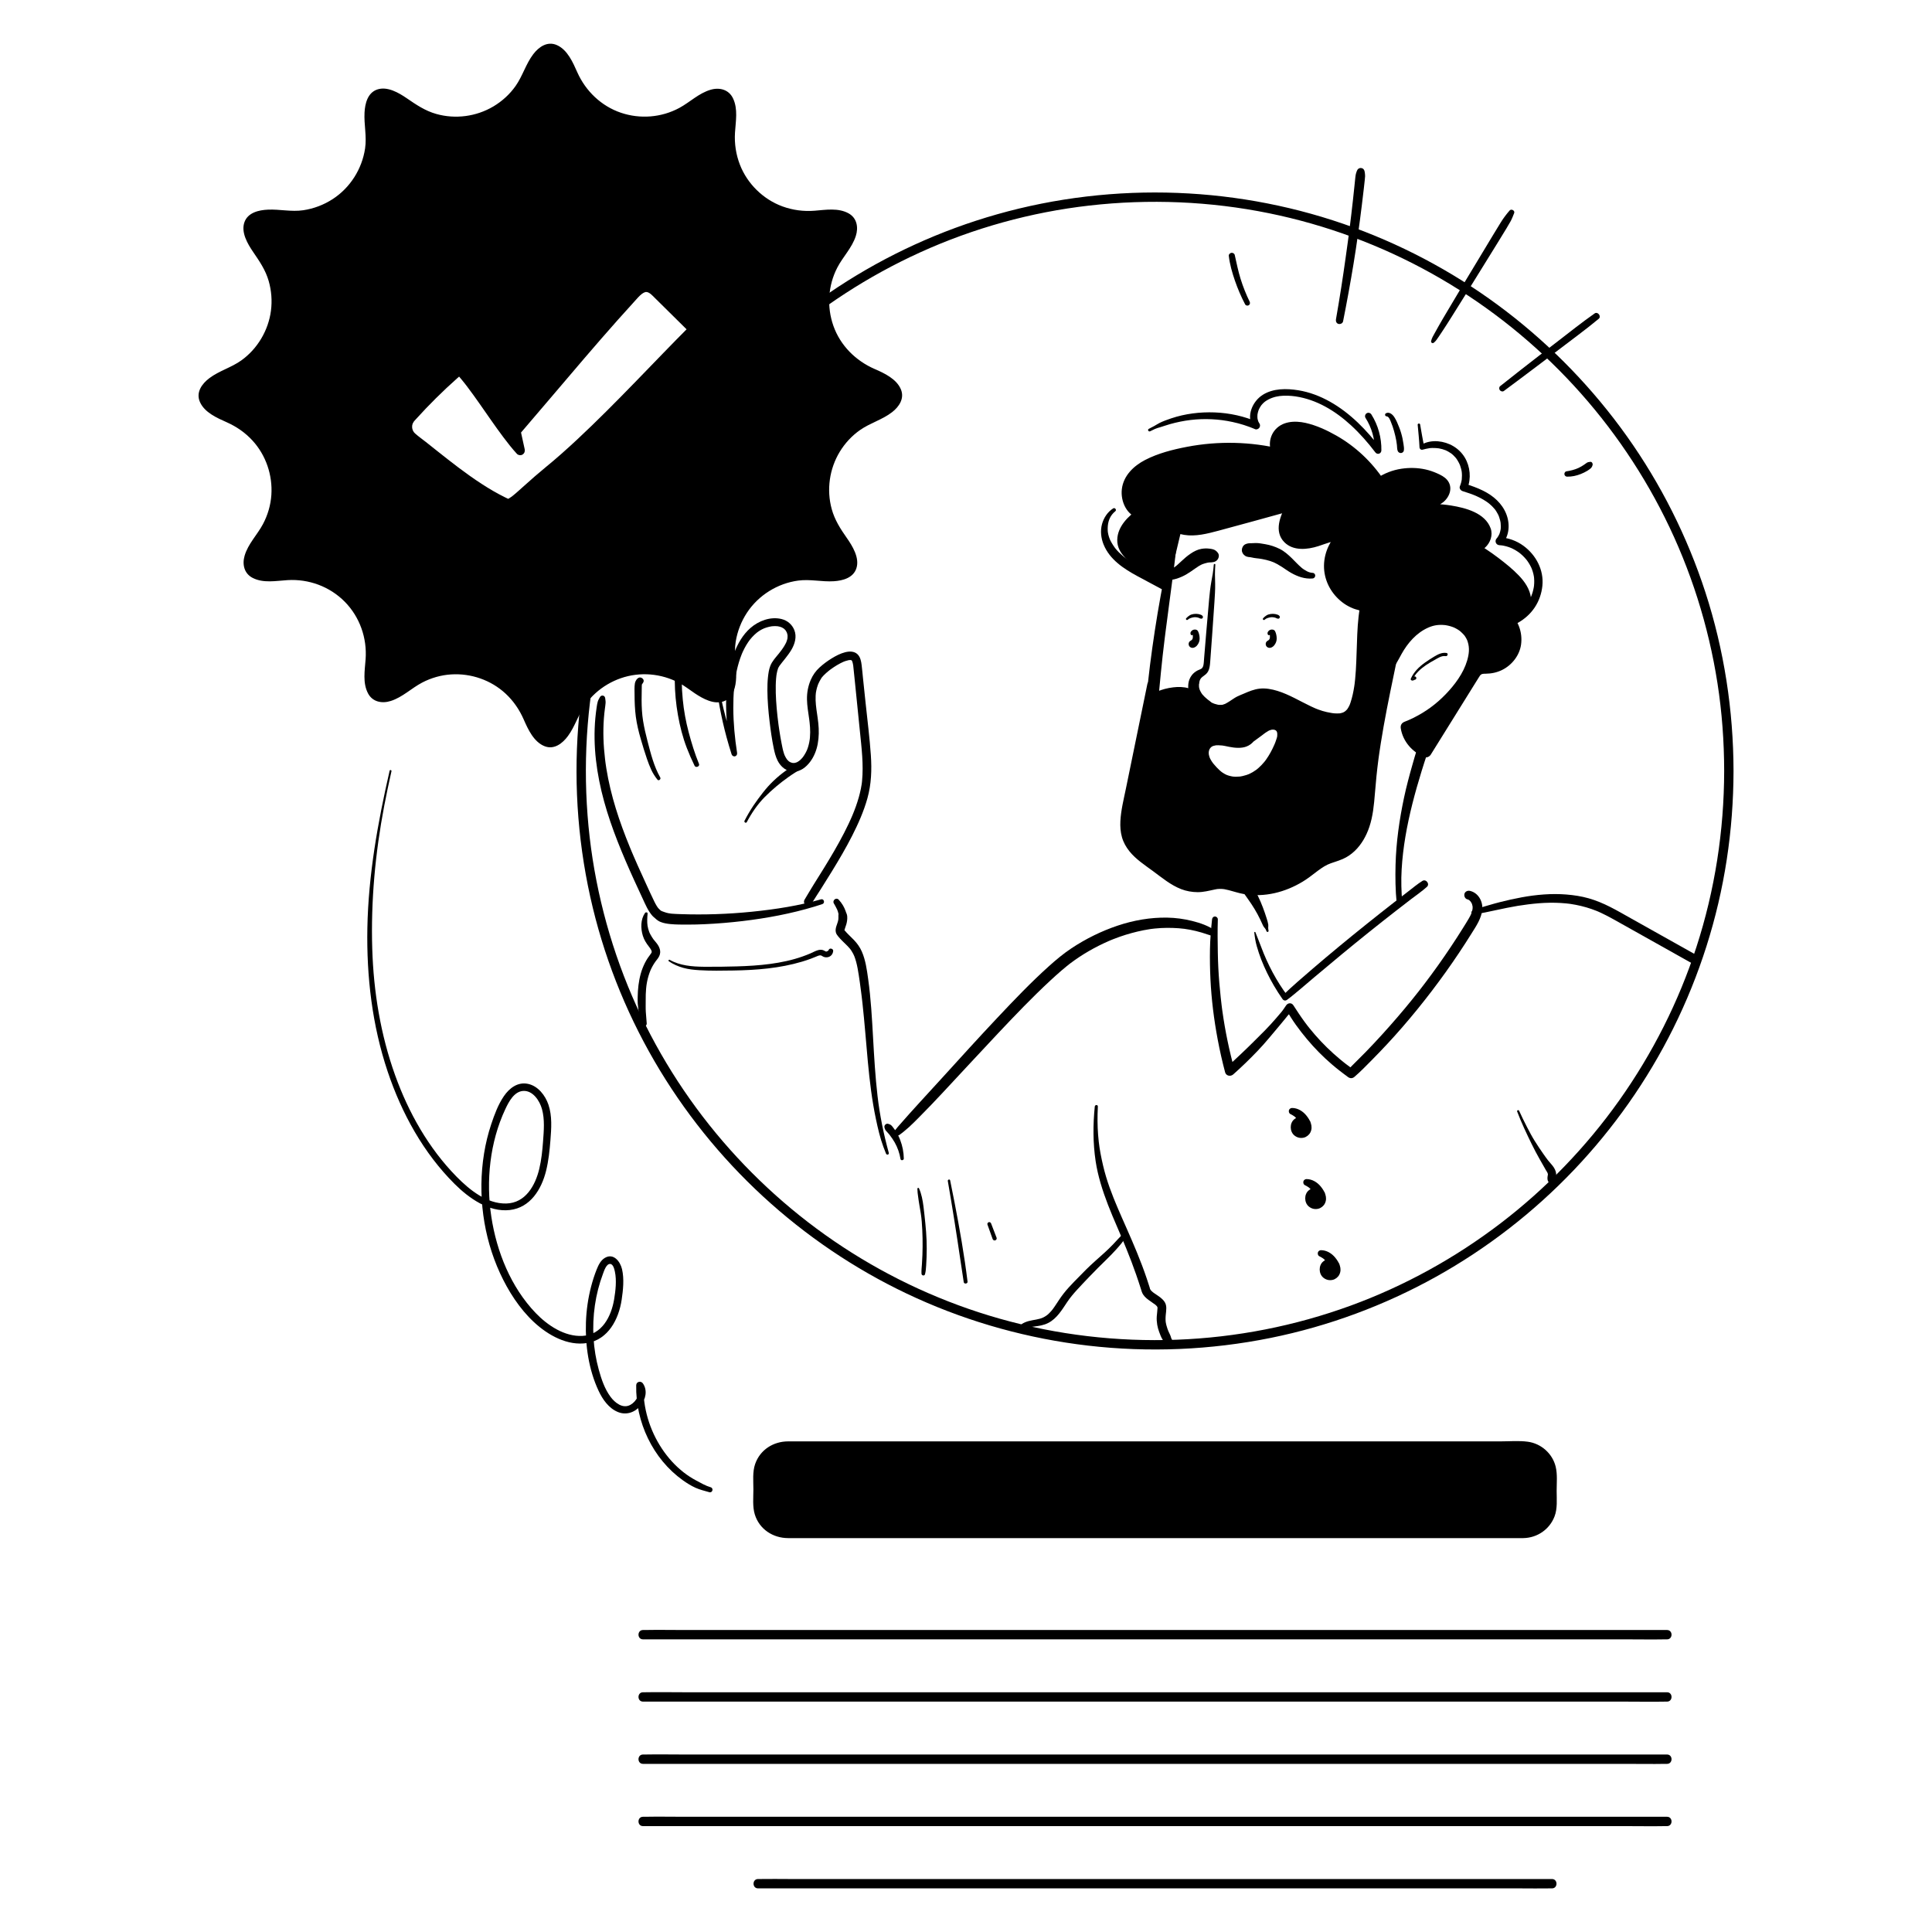 <?xml version="1.0" encoding="UTF-8"?><svg id="ARTWORK" xmlns="http://www.w3.org/2000/svg" viewBox="0 0 1000 1000"><path d="m892.426,399.059c-.043,30.943-4.822,61.754-14.384,91.192-9.178,28.256-22.712,55.036-39.899,79.263-17.097,24.099-37.899,45.661-61.374,63.608-23.53,17.991-49.773,32.467-77.594,42.641-28.867,10.557-59.339,16.527-90.053,17.674-30.941,1.156-61.989-2.48-91.784-10.922-28.795-8.159-56.249-20.761-81.254-37.203-24.57-16.156-46.662-36.017-65.414-58.664-18.955-22.892-34.473-48.745-45.685-76.274-11.473-28.171-18.56-58.107-20.871-88.438-2.37-31.119.1-62.583,7.505-92.907,7.091-29.038,18.626-56.905,34.118-82.467,15.32-25.28,34.443-48.183,56.532-67.824,22.062-19.616,47.081-35.866,73.952-48.088,27.691-12.595,57.449-20.828,87.675-24.264,30.938-3.516,62.441-2.23,92.956,3.989,29.515,6.016,58.04,16.581,84.34,31.265,25.718,14.359,49.214,32.557,69.575,53.84,20.476,21.403,37.678,45.864,50.903,72.368,13.452,26.96,22.647,55.998,27.287,85.765,2.343,15.028,3.447,30.237,3.468,45.444.004,3.115,4.845,3.12,4.841,0-.043-31.343-4.871-62.658-14.557-92.479-9.343-28.765-23.079-56.095-40.613-80.738-17.418-24.481-38.438-46.257-62.266-64.553-23.945-18.385-50.659-33.063-78.997-43.467-29.243-10.735-60.174-16.759-91.296-17.968-31.476-1.223-63.176,2.491-93.487,11.08-29.17,8.266-57.079,21.034-82.41,37.691-25.125,16.522-47.771,36.809-66.89,60.021-19.135,23.232-34.708,49.234-46.135,77.078-11.766,28.671-18.912,59.153-21.312,90.045-2.449,31.532.094,63.478,7.551,94.215,7.171,29.554,18.94,58.008,34.701,84.014,15.589,25.723,35.076,49.106,57.58,69.062,22.494,19.948,47.956,36.534,75.359,48.912,28.078,12.684,57.986,20.936,88.586,24.505,31.498,3.674,63.582,2.305,94.661-3.988,29.917-6.058,58.881-16.799,85.551-31.643,26.299-14.638,50.389-33.295,71.166-55.069,20.72-21.714,38.199-46.544,51.566-73.419,13.668-27.478,23.083-57.035,27.724-87.374,2.325-15.2,3.495-30.549,3.516-45.926.004-3.115-4.837-3.12-4.841,0Z" style="stroke-width:0px;"/><path d="m451.538,193.103c-24.471-10.443-32.504-40.425-16.534-61.705,5.476-7.297,7.522-12.997,5.471-16.548-2.05-3.551-8.009-4.63-17.067-3.536-26.414,3.191-48.362-18.758-45.171-45.171,1.094-9.058.016-15.016-3.536-17.067-3.551-2.05-9.252-.005-16.55,5.472-21.28,15.97-51.262,7.936-61.705-16.534-3.582-8.392-7.495-13.013-11.595-13.013s-8.014,4.621-11.595,13.012c-10.443,24.471-40.425,32.505-61.705,16.534-7.298-5.476-12.997-7.522-16.549-5.471-3.551,2.05-4.631,8.009-3.537,17.067,3.191,26.414-18.757,48.362-45.171,45.171-9.058-1.094-15.016-.015-17.067,3.536-2.05,3.551-.005,9.251,5.471,16.548,15.97,21.28,7.937,51.262-16.534,61.705-8.392,3.581-13.013,7.495-13.013,11.596s4.621,8.014,13.013,11.595c24.471,10.444,32.504,40.425,16.534,61.705-5.476,7.297-7.522,12.997-5.471,16.548,2.05,3.551,8.009,4.63,17.067,3.536,26.414-3.191,48.362,18.757,45.171,45.171-1.094,9.058-.015,15.017,3.537,17.067,3.551,2.05,9.251.005,16.549-5.471,21.28-15.97,51.262-7.937,61.705,16.534,3.582,8.391,7.495,13.012,11.595,13.012s8.014-4.621,11.595-13.013c10.443-24.471,40.425-32.505,61.705-16.534,7.298,5.477,12.998,7.522,16.55,5.472,3.551-2.05,4.63-8.009,3.536-17.067-3.191-26.414,18.757-48.362,45.171-45.171,9.058,1.094,15.016.015,17.067-3.536,2.05-3.551.005-9.251-5.471-16.548-15.97-21.28-7.937-51.262,16.534-61.705,8.392-3.581,13.013-7.495,13.013-11.596s-4.621-8.014-13.013-11.596Zm-167.638,50.65c-12.088,9.851-19.066,17.956-21.48,16.813-17.072-7.814-33.418-22.16-48.79-34.08-3.199-2.481-3.671-7.186-.971-10.203,7.856-8.778,16.277-17.052,25.194-24.751,9.742,10.564,21.665,31.086,31.406,41.65l-2.183-9.957c19.561-22.696,40.894-48.602,61.197-70.635,1.805-1.959,4.014-4.08,6.667-3.849,2.017.175,3.629,1.682,5.069,3.105,6.265,6.194,12.531,12.389,18.797,18.583-22.133,22.14-50.636,53.547-74.905,73.323Z" style="stroke-width:0px;"/><path d="m452.76,191.013c-9.857-4.273-17.819-12.186-21.411-22.404-3.458-9.837-2.78-20.811,2.029-30.087,2.926-5.645,7.609-10.22,9.589-16.373,1.431-4.447.601-9.313-3.748-11.72-5.315-2.942-11.846-1.814-17.581-1.36-5.672.449-11.329-.286-16.675-2.245-9.928-3.638-18.172-11.719-21.989-21.583-2.047-5.289-2.892-10.917-2.546-16.574.359-5.864,1.628-12.146-.994-17.71-2.168-4.601-6.965-5.858-11.612-4.503-6.135,1.789-10.664,6.411-16.168,9.387-9.273,5.015-20.329,5.887-30.298,2.504-10.116-3.433-18.187-11.179-22.523-20.88-2.292-5.127-5.067-11.666-10.57-14.114-4.888-2.175-9.313.851-12.236,4.685-3.846,5.048-5.506,11.303-9.161,16.483-3.022,4.283-6.994,7.904-11.499,10.575-8.849,5.248-19.636,6.68-29.542,3.892-5.789-1.629-10.351-4.755-15.246-8.106-4.17-2.854-10.107-6.351-15.362-4.54-4.934,1.7-6.284,7.244-6.533,11.893-.336,6.244,1.218,12.336.287,18.591-1.585,10.648-7.725,20.356-16.77,26.225-4.602,2.986-9.794,4.96-15.223,5.768-6.174.919-12.175-.584-18.338-.3-4.685.216-10.267,1.484-12.087,6.399-1.953,5.274,1.613,11.31,4.481,15.509,3.299,4.83,6.407,9.328,8.044,15.027,1.43,4.978,1.835,10.228,1.169,15.368-1.323,10.21-6.997,19.772-15.384,25.757-5.161,3.684-11.415,5.341-16.479,9.148-3.909,2.939-7.1,7.391-4.88,12.383,2.409,5.418,8.828,8.221,13.891,10.47,5.047,2.242,9.58,5.391,13.316,9.469,6.951,7.588,10.437,17.905,9.75,28.147-.353,5.258-1.879,10.45-4.356,15.097-2.979,5.59-7.688,10.168-9.498,16.375-1.308,4.487-.215,9.223,4.184,11.46,5.59,2.842,12.085,1.51,18.029,1.146,10.99-.673,21.852,3.314,29.611,11.167,7.775,7.869,11.615,18.791,10.81,29.791-.425,5.811-1.6,12.253,1.261,17.68,2.354,4.465,7.294,5.351,11.8,3.901,6.08-1.956,10.607-6.556,16.164-9.48,4.655-2.449,9.857-3.937,15.11-4.258,10.253-.627,20.535,2.921,28.091,9.916,4.064,3.762,7.181,8.325,9.4,13.389,2.257,5.149,5.274,11.768,10.951,13.909,4.905,1.849,9.186-1.567,11.953-5.318,3.757-5.094,5.421-11.331,9.137-16.474,6.01-8.318,15.564-13.923,25.735-15.209,5.182-.655,10.464-.221,15.472,1.248,2.551.748,5,1.755,7.338,3.019,2.842,1.537,5.325,3.535,8.003,5.321,4.141,2.761,10.013,6.054,15.124,4.063,4.895-1.907,6.089-7.596,6.261-12.288.23-6.244-1.264-12.3-.235-18.551.88-5.342,2.844-10.418,5.817-14.943,5.952-9.059,15.836-15.219,26.576-16.648,6.175-.822,12.209.731,18.37.343,4.658-.293,10.06-1.722,11.69-6.671,1.781-5.41-2.007-11.527-4.964-15.749-3.312-4.729-6.245-9.295-7.794-14.926-2.749-9.998-1.203-20.848,4.181-29.703,2.684-4.414,6.296-8.298,10.538-11.254,5.22-3.636,11.496-5.305,16.537-9.216,3.626-2.813,6.482-7.085,4.562-11.758-2.219-5.399-8.552-8.396-13.561-10.564-2.83-1.225-5.298,2.945-2.443,4.18,3.057,1.323,6.225,2.792,8.814,4.927,1.366,1.127,3,2.732,3,4.579,0,1.781-1.518,3.314-2.822,4.43-2.611,2.234-5.874,3.705-8.992,5.076-9.789,4.304-17.931,12.013-22.26,21.854-4.275,9.718-4.957,20.817-1.555,30.916.858,2.547,1.95,5.036,3.256,7.386,1.541,2.772,3.529,5.208,5.265,7.85,1.781,2.71,6.047,9.103,2.592,12.027-1.527,1.293-3.866,1.619-5.797,1.757-3.34.238-6.611-.205-9.929-.488-5.662-.481-11.486.171-16.89,1.939-10.233,3.349-19.029,10.568-24.21,20.023-2.702,4.93-4.353,10.315-5.004,15.891-.727,6.233.843,12.34.345,18.553-.299,3.736-1.647,7.483-6.005,6.619-5.974-1.184-10.45-6.059-15.613-8.928-9.418-5.233-20.6-6.766-31.069-4.204-10.255,2.51-19.263,8.899-25.186,17.611-3.464,5.096-4.949,11.437-8.976,16.144-1.146,1.339-2.738,2.913-4.587,2.818s-3.452-1.777-4.569-3.173c-3.825-4.779-5.351-10.947-8.812-15.981-3.08-4.479-6.942-8.335-11.442-11.387-8.688-5.89-19.451-8.274-29.821-6.829-5.29.737-10.412,2.499-15.067,5.118-5.119,2.88-9.755,8.012-15.799,8.889-4.36.632-5.424-3.607-5.646-7.191-.207-3.343.262-6.611.525-9.933.227-2.868.155-5.749-.204-8.603-1.365-10.859-6.837-21.031-15.391-27.921-8.742-7.041-19.961-10.488-31.159-9.407-3.225.311-6.426.687-9.671.424-1.926-.156-4.345-.527-5.775-1.951-3.169-3.156,1.337-9.629,3.171-12.344,1.742-2.579,3.655-4.989,5.141-7.737,1.276-2.359,2.344-4.853,3.171-7.404,1.625-5.011,2.304-10.397,1.96-15.655-.686-10.484-5.215-20.536-12.748-27.886-4.017-3.92-8.699-6.814-13.809-9.072-2.967-1.311-6.067-2.788-8.523-4.949-1.308-1.15-2.833-2.759-2.643-4.596.189-1.827,1.898-3.421,3.304-4.519,2.686-2.098,5.858-3.498,8.952-4.867,4.974-2.202,9.554-5.353,13.363-9.241,7.354-7.507,11.698-17.636,12.153-28.127.229-5.275-.558-10.657-2.301-15.641-.889-2.544-2.004-5.025-3.34-7.366-1.593-2.792-3.644-5.255-5.371-7.958-1.678-2.627-5.601-8.762-2.252-11.523,1.739-1.433,4.398-1.685,6.549-1.783,3.257-.148,6.442.337,9.678.572,11.174.812,22.304-2.864,30.855-10.074,8.417-7.097,13.658-17.387,14.798-28.298.65-6.221-1.004-12.36-.355-18.556.187-1.779.597-3.975,1.908-5.292,1.161-1.165,2.889-1.132,4.455-.752,6.019,1.461,10.492,6.327,15.835,9.175,4.779,2.547,9.95,4.155,15.322,4.806,10.284,1.245,21.02-1.478,29.465-7.481,4.444-3.159,8.247-7.094,11.234-11.658,3.316-5.066,4.776-11.36,8.884-15.896,1.133-1.252,2.704-2.651,4.439-2.481,1.908.187,3.53,2.008,4.633,3.446,3.749,4.892,5.313,11.051,8.866,16.094,6.1,8.658,15.274,14.935,25.642,17.234,10.546,2.339,21.717.587,31.04-4.875,4.891-2.866,9.529-7.91,15.432-8.571,4.416-.495,5.264,4.234,5.421,7.736.149,3.343-.365,6.607-.589,9.929-.197,2.923-.067,5.842.327,8.743.744,5.474,2.542,10.784,5.31,15.571,5.396,9.332,14.337,16.39,24.653,19.502,5.478,1.652,11.322,2.167,17.007,1.56,3.272-.349,6.596-.702,9.883-.303,1.786.217,4.043.658,5.269,2.103,1.012,1.194.877,2.952.49,4.437-.778,2.989-2.499,5.709-4.24,8.222-3.323,4.798-6.327,9.408-8.084,15.041-3.166,10.151-2.281,21.239,2.201,30.849,4.401,9.436,12.376,16.924,21.896,21.051,2.829,1.226,5.297-2.943,2.443-4.18Z" style="stroke-width:0px;"/><path d="m282.189,242.041c-3.628,2.961-7.139,6.056-10.621,9.185-1.353,1.216-2.702,2.436-4.075,3.63-.544.473-1.093.943-1.65,1.401-.257.211-.52.413-.776.624-.127.104.444-.334.071-.055-.134.1-.267.2-.402.298-.41.298-.829.585-1.268.838-.169.098-.344.182-.517.274-.344.183.173-.096.283-.114-.091.015-.189.073-.278.1-.289.09-.819.091.139.022-.516.037.03.022.207.067-.049-.013-.098-.025-.146-.042,1.048.352.191.07-.073-.053-.523-.244-1.044-.493-1.562-.747-4.225-2.072-8.29-4.461-12.235-7.022-4.053-2.631-7.985-5.447-11.848-8.348-3.859-2.898-7.484-5.762-11.373-8.852-1.885-1.498-3.767-2.999-5.654-4.494-1.806-1.431-3.746-2.768-5.46-4.306-.174-.157-.342-.321-.499-.494-.131-.143-.346-.468-.12-.122-.125-.191-.257-.374-.372-.572-.049-.084-.097-.168-.142-.254-.003-.006-.274-.551-.126-.233.123.264-.086-.249-.115-.339-.068-.212-.127-.427-.175-.645-.02-.091-.028-.192-.055-.281-.102-.328.007.421.009.078.001-.221-.033-.444-.034-.665-.001-.221.036-.446.03-.666-.007-.271-.02.137-.027.17.027-.125.044-.251.071-.376.041-.188.09-.374.146-.557.038-.123.082-.244.124-.366.089-.258.08-.129-.018.04.216-.375.412-.747.655-1.106.194-.287-.262.245.001.013.091-.08.169-.191.25-.281.243-.272.488-.543.733-.814,6.736-7.452,13.881-14.535,21.392-21.206.956-.849,1.918-1.691,2.885-2.527h-3.423c1.011,1.1,1.985,2.233,2.934,3.387.509.62,1.011,1.245,1.507,1.875.212.27.424.541.634.812-.335-.431.092.12.132.172.171.224.342.448.512.672,2.11,2.78,4.139,5.619,6.148,8.473,4.16,5.909,8.207,11.902,12.549,17.68,2.216,2.948,4.493,5.863,6.99,8.579.696.757,2.064.939,2.933.379.938-.605,1.351-1.644,1.112-2.733-.728-3.319-1.455-6.638-2.183-9.957l-.623,2.355c11.341-13.161,22.506-26.472,33.822-39.654,5.696-6.636,11.427-13.241,17.24-19.775,2.768-3.112,5.555-6.208,8.367-9.281,1.308-1.43,2.576-3.018,4.13-4.193-.376.284.239-.15.259-.163.19-.124.384-.241.583-.349.052-.028.711-.307.229-.128.206-.076.421-.122.627-.196.571-.204-.389-.042.223-.046.226-.002.446-.009.672.009-.419-.034-.05-.004.039.025.093.031.904.343.493.143.208.101.41.212.607.332.071.043.791.544.468.298.44.336.846.722,1.245,1.105.869.833,1.715,1.69,2.571,2.536,1.859,1.838,3.718,3.676,5.577,5.514,3.718,3.676,7.436,7.351,11.154,11.027v-3.423c-9.507,9.512-18.787,19.248-28.166,28.885-9.881,10.153-19.84,20.243-30.205,29.906-5.367,5.004-10.846,9.893-16.534,14.531-.985.804-.897,2.6,0,3.423,1.047.961,2.372.857,3.423,0,10.404-8.486,20.15-17.764,29.691-27.198,10.083-9.971,19.914-20.192,29.781-30.375,5.115-5.279,10.237-10.55,15.433-15.749.92-.921.932-2.502,0-3.423-4.131-4.084-8.262-8.168-12.394-12.253-2.031-2.008-4.062-4.016-6.093-6.024-1.988-1.966-4.077-3.816-6.975-4.108-2.731-.275-5.207,1.336-7.106,3.125-1.812,1.707-3.433,3.643-5.106,5.484-3.606,3.97-7.174,7.975-10.716,12.003-7.232,8.224-14.357,16.542-21.457,24.881-7.01,8.234-13.992,16.492-21.026,24.705-.829.968-1.658,1.935-2.488,2.901-.426.496-.853.992-1.28,1.488-.786.913-1.362,1.656-1.133,2.949.121.681.297,1.356.445,2.031l1.616,7.373.121.552c1.349-.785,2.697-1.57,4.045-2.355-1.011-1.1-1.985-2.233-2.933-3.387-.509-.62-1.011-1.245-1.506-1.875-.212-.27-.424-.541-.634-.812.335.431-.092-.12-.132-.172-.171-.224-.342-.448-.512-.672-2.11-2.78-4.139-5.619-6.148-8.473-4.16-5.909-8.207-11.902-12.549-17.68-2.216-2.948-4.493-5.863-6.991-8.579-.93-1.012-2.467-.826-3.423,0-7.946,6.868-15.503,14.183-22.616,21.911-1.732,1.881-3.622,3.663-4.528,6.106-.733,1.978-.693,4.372.071,6.333.446,1.144,1.023,2.123,1.827,3.056.724.84,1.668,1.47,2.536,2.149,1.978,1.546,3.945,3.107,5.91,4.67,8.042,6.395,16.06,12.854,24.566,18.632,4.071,2.766,8.258,5.372,12.612,7.67,1.065.562,2.14,1.105,3.226,1.627.748.359,1.553.859,2.371,1.022,1.263.252,2.439-.128,3.549-.718,2.494-1.327,4.651-3.453,6.745-5.317,3.342-2.974,6.646-5.99,10.059-8.884,1.039-.881,2.087-1.752,3.142-2.614.985-.804.897-2.6,0-3.423-1.046-.961-2.372-.858-3.423,0Z" style="stroke-width:0px;"/><path d="m607.955,272.993c-1.106,5.889-2.43,11.728-3.689,17.586-1.259,5.854-2.41,11.742-3.483,17.633-2.179,11.962-4.008,23.978-5.539,36.04-.757,5.961-1.388,11.93-1.895,17.917-.501,5.914-1.039,11.866-1.039,17.805.001,5.6.726,11.217,2.623,16.504,1.64,4.569,3.958,8.863,6.788,12.803,5.77,8.033,13.183,14.618,20.636,21.041 1.0.862,2.018,1.641,3.115,2.375.844.565,2.08.244,2.659-.531.631-.845.544-1.926-.161-2.706-1.598-1.767-3.43-3.281-5.191-4.883-1.777-1.617-3.525-3.255-5.194-4.983-1.664-1.722-3.311-3.466-4.895-5.261-.801-.908-1.583-1.833-2.346-2.773-.367-.452-.729-.907-1.086-1.367.268.346-.094-.125-.179-.238-.199-.263-.396-.527-.591-.792-1.404-1.91-2.723-3.889-3.915-5.939-.571-.983-1.112-1.983-1.619-3.001-.253-.508-.497-1.02-.733-1.537-.117-.258-.233-.517-.346-.778-.048-.112-.096-.224-.144-.335.163.378.083.199-.029-.074-.878-2.147-1.59-4.362-2.108-6.623-.122-.532-.233-1.067-.333-1.603-.065-.349-.126-.698-.182-1.048-.032-.2-.062-.4-.092-.601-.032-.217-.049-.417-.011-.082-.165-1.456-.286-2.914-.357-4.378-.281-5.809.215-11.647.657-17.436.449-5.881,1.023-11.751,1.599-17.62.577-5.864,1.238-11.72,1.964-17.567.185-1.488.374-2.975.566-4.462.086-.666.174-1.333.262-1.999.047-.359.095-.718.143-1.076.027-.205.055-.41.082-.615-.038.286.016-.119.025-.19.413-3.059.79-6.122,1.194-9.182.748-5.666,1.511-11.586,2.3-17.402.797-5.877,1.321-11.806,2.236-17.666.224-1.435.451-2.869.676-4.303.103-.655-.168-1.322-.859-1.512-.599-.165-1.389.203-1.512.859h0Z" style="stroke-width:0px;"/><path d="m599.167,257.811c-2.345,6.926,3.7,14.411,10.743,16.378,7.043,1.967,14.517.017,21.566-1.928,12.104-3.34,24.208-6.681,36.312-10.021-2.724,4.814-5.447,10.886-2.473,15.549,2.768,4.34,9.013,4.788,13.993,3.488,4.981-1.3,9.736-3.862,14.883-3.862-5.362,5.172-7.702,13.276-5.923,20.511,1.78,7.235,7.612,13.328,14.762,15.422,1.617.474,3.438.849,4.439,2.204.854,1.154.865,2.705.841,4.141-.142,8.484-.284,16.968-.426,25.451,1.708,3.055,6.414,3.017,9.227.934,2.813-2.083,4.292-5.453,5.971-8.525,3.906-7.146,9.88-13.61,17.679-15.956,7.799-2.346,17.457.536,21.049,7.846,3.535,7.194.44,15.91-3.957,22.611-7.182,10.944-17.866,19.55-30.088,24.236.87,5.705,4.976,10.803,10.364,12.87,8.254-13.266,16.507-26.531,24.761-39.797.683-1.098,1.416-2.244,2.552-2.862,1.36-.74,3.005-.575,4.553-.625,6.258-.202,12.158-4.651,14.072-10.612,1.915-5.961-.291-13.014-5.262-16.821,4.393,3.364,11.144-1.847,11.147-7.379.003-5.533-4.099-10.14-8.207-13.847-6.386-5.762-13.418-10.808-20.922-15.011,3.77,3.131,9.68-2.45,8.466-7.198-1.214-4.748-6.204-7.43-10.876-8.911-7.579-2.401-15.675-3.157-23.568-2.201,2.203-2.493,5.714-3.254,8.657-4.806,2.943-1.552,5.618-5.005,4.14-7.986-.643-1.297-1.927-2.14-3.203-2.825-9.423-5.059-21.648-4.389-30.462,1.669-8.273-12.528-20.73-22.242-34.898-27.211-4.848-1.701-10.462-2.791-14.932-.259-4.47,2.533-5.9,10.089-1.421,12.608-20.027-4.913-41.419-4.125-61.03,2.25-6.645,2.16-13.557,5.354-16.933,11.472-3.376,6.118-.924,15.637,5.932,16.986-5.702,3.788-11.41,10.171-9.238,16.663,1.11,3.317,4.035,5.64,6.815,7.764,4.766,3.642,9.531,7.285,14.297,10.927,2.964-11.118,5.928-22.237,8.892-33.355" style="stroke-width:0px;"/><path d="m598.274,257.564c-1.576,4.207-.283,8.758,2.352,12.232,3.079,4.059,7.384,6.247,12.354,7.061,5.805.95,11.967-.629,17.548-2.119,5.972-1.593,11.93-3.244,17.896-4.863,6.658-1.807,13.302-3.667,19.953-5.502l-2.499-3.25c-3.253,5.782-6.612,13.93-1.103,19.514,4.591,4.654,11.946,3.859,17.598,2.043,3.861-1.241,7.698-2.95,11.819-2.977l-1.618-3.907c-5.157,5.001-7.925,12.458-7.15,19.62.755,6.973,4.697,13.177,10.453,17.128,1.46,1.002,3.032,1.785,4.673,2.442,1.373.55,3.012.785,4.278,1.418,1.375.688,1.149,2.275,1.129,3.698-.032,2.189-.077,4.379-.12,6.568-.086,4.379-.172,8.758-.257,13.136-.021,1.095-.043,2.189-.064,3.284-.025,1.253-.198,2.479.489,3.592.889,1.44,2.37,2.419,3.96,2.922,3.27,1.035,6.848-.053,9.403-2.192,2.786-2.333,4.312-5.765,6.043-8.869,3.205-5.747,7.738-11.003,13.836-13.699,2.787-1.232,5.333-1.61,8.433-1.324.187.017.373.036.559.06-.125-.016-.432-.077.115.022.367.066.733.13,1.097.211.726.161,1.443.362,2.146.604.35.12.699.247,1.039.392-.454-.194.496.245.577.286.651.328,1.283.696,1.888,1.104.092.062.926.693.499.348.282.228.54.472.804.72.562.527,1.097,1.062,1.589,1.657.298.36-.239-.346.026.039.077.112.158.221.234.334.204.302.397.613.576.93.474.839.597,1.125.88,2.029,1.008,3.217.664,6.299-.33,9.678-1.927,6.554-6.374,12.496-11.127,17.424-4.916,5.097-10.382,9.095-16.777,12.245-1.589.783-2.913,1.363-4.461,1.962-1.544.598-2.242,1.831-1.974,3.476,1.108,6.779,6.042,12.348,12.34,14.835,1.167.461,2.572-.315,3.182-1.295,7.669-12.326,15.339-24.653,23.008-36.98l1.315-2.113c.319-.513.868-1.444,1.104-1.745.81-1.035,1.515-1.021,2.924-1.037,3.053-.033,5.897-.616,8.642-1.981,5.006-2.491,8.925-7.459,9.729-13.037.916-6.353-1.501-13.108-6.622-17.102l-3.18,4.122c3.346,2.428,7.684,1.401,10.703-1.008,3.101-2.475,4.733-6.335,4.236-10.269-.571-4.524-3.214-8.357-6.305-11.582-3.201-3.341-6.874-6.272-10.549-9.07-4.266-3.248-8.758-6.19-13.43-8.822-1.123-.633-2.582-.368-3.358.67-.7.937-.829,2.607.203,3.418,6.648,5.223,15.123-3.464,12.571-10.567-2.875-8.003-12.941-10.612-20.42-11.822-5.398-.873-10.853-1.057-16.288-.426.628,1.516,1.256,3.032,1.884,4.548,2.642-2.861,7.087-3.273,10.224-5.815,3.528-2.859,5.251-7.912,2-11.657-1.349-1.554-3.335-2.535-5.188-3.35-1.895-.833-3.841-1.517-5.863-1.967-4.146-.922-8.353-1.004-12.544-.378-4.536.677-8.966,2.395-12.765,4.965l3.755.985c-6.285-9.496-14.761-17.486-24.669-23.114-4.917-2.793-10.333-5.299-15.87-6.549-5.748-1.297-12.481-.902-16.286,4.174-3.253,4.34-3.226,11.399,1.819,14.381.705-1.671,1.409-3.343,2.114-5.014-16.069-3.9-32.86-4.279-49.097-1.172-7.358,1.408-14.982,3.345-21.67,6.81-5.958,3.087-11.212,8.153-12.031,15.088-.751,6.356,2.576,13.812,9.318,15.242l-.648-4.955c-5.333,3.584-10.909,9.058-11.045,15.93-.152,7.638,7.066,11.894,12.43,15.912,3.537,2.65,7.177,5.156,10.727,7.786,1.166.864,2.967-.051,3.29-1.338,1.399-5.582,2.797-11.165,4.196-16.747,1.398-5.578,2.588-11.229,4.068-16.782.527-1.978-2.536-2.821-3.063-.845-1.48,5.551-3.26,11.042-4.824,16.574-1.565,5.536-3.131,11.072-4.696,16.609l3.743-.988c-2.751-2.168-5.412-4.455-8.168-6.619-2.598-2.04-5.272-4.001-7.799-6.128-2.07-1.744-3.71-3.503-4.378-6.006-.231-.863-.112-2.175.143-3.115.322-1.187.781-2.093,1.511-3.218,1.634-2.519,4.097-4.663,6.601-6.344,1.799-1.207,1.781-4.438-.648-4.955-.278-.059-.553-.124-.824-.208-.172-.053-.801-.326-.346-.107-.245-.118-.485-.241-.719-.38-.134-.079-.908-.662-.488-.305-.415-.352-.783-.736-1.148-1.139-.3-.331.134.238-.21-.292-.172-.266-.341-.531-.496-.808-.136-.245-.256-.496-.38-.748-.015-.03-.168-.398-.055-.12.124.305-.06-.172-.084-.242-.198-.585-.373-1.172-.499-1.777-.034-.162-.06-.326-.092-.489-.007-.035-.064-.443-.024-.133.032.251-.042-.498-.05-.635-.041-.668-.034-1.34.021-2.007.014-.171.1-.743.022-.275.054-.329.116-.657.193-.982.067-.283.144-.564.23-.841.037-.119.075-.237.116-.355.02-.059.255-.677.13-.37-.073.179.203-.424.28-.572.158-.303.331-.599.51-.889.419-.68.695-1.069,1.115-1.562,1.987-2.336,4.213-3.835,6.959-5.239,5.838-2.984,12.879-4.722,19.478-6.03,7.302-1.447,14.745-2.105,22.187-2.035,8.35.079,16.644,1.109,24.756,3.091,2.992.731,4.837-3.4,2.114-5.014-.082-.049-.695-.498-.215-.1-.175-.145-.324-.311-.49-.466-.496-.461.164.286-.048-.053-.097-.155-.184-.319-.283-.472-.36-.56.106.49-.073-.155-.06-.216-.133-.426-.183-.645-.034-.147-.061-.296-.085-.445.114.702.011-.275.011-.417-0-.199.141-1.292.023-.682.092-.476.2-.944.355-1.405-.006.018.282-.72.125-.354-.158.367.182-.354.172-.336.113-.217.235-.429.365-.636.087-.138.177-.273.271-.406-.164.199-.184.223-.061.073.283-.347.601-.648.924-.957.52-.497-.416.203.208-.154.139-.079.271-.172.41-.252.897-.516,2.187-.904,3.057-1.023,2.573-.353,4.966.122,7.44.83,9.149,2.62,17.875,7.92,24.891,14.299,4.1,3.728,7.663,7.838,10.682,12.371.778,1.169,2.47,1.859,3.755.985,5.573-3.793,12.423-5.344,18.87-4.501,3.342.437,6.564,1.444,9.39,3.095.171.1.757.462.749.456.161.122.317.272.46.412-.004-.004.333.365.172.154.428.556.44.786.347,1.387.082-.537-.258.712-.093.294-.143.363-.371.727-.592,1.047-.296.429-.991,1.124-1.484,1.49-1.453,1.076-3.364,1.683-5.04,2.417-1.916.839-3.751,1.887-5.179,3.443-.727.792-.993,1.904-.551,2.91.386.877,1.39,1.762,2.435,1.638,7.736-.92,15.581-.265,23.009,2.118,2.573.825,5.216,2.015,7.094,3.92.844.856,1.452,1.876,1.779,2.964.017.055.146.607.086.279-.052-.281.011.104.012.141.007.327.018.654-.027.979.066-.477-.089.252-.13.391-.047.159-.099.316-.158.471-.144.38.285-.451-.092.174-.173.286-.333.577-.517.857-.043.066-.309.372-.047.066-.108.126-.217.25-.332.369-.113.118-.231.234-.352.345-.045.041-.537.434-.298.259.106-.078-.461.275-.633.37-.067.037-.511.223-.211.108.306-.117-.333.087-.328.086-.107.028-.216.048-.324.071-.303.064.433.001-.066-.018-.128-.005-.499-.043.046.043-.144-.023-.282-.07-.425-.096-.425-.076-.131-.046-.002.02-.093-.048-.645-.408-.267-.112l-3.154,4.088c7.098,3.982,13.771,8.679,19.854,14.088,2.726,2.424,5.428,5.022,7.032,8.353.689,1.431.925,2.869.961,4.432.002.064-.033.516.016.096-.02.171-.06.35-.098.517-.077.343-.178.682-.301,1.012.133-.358-.25.509-.293.587-.086.156-.177.309-.272.46-.032.051-.384.57-.255.395.152-.208-.182.221-.214.258-.146.167-.296.332-.452.49-.124.126-.253.248-.384.367-.004.003-.624.5-.29.255-.714.525-1.127.737-1.627.9-.155.051-.313.096-.472.136-.065.016-.704.125-.366.084.325-.039-.172.004-.248.004-.198-.001-.395-.002-.593-.015.485.032.111.022-.007-.013-.232-.07-.463-.115-.689-.207.15.061.319.201-.042-.049-.211-.146-.433-.272-.642-.424-2.381-1.743-5.524,2.278-3.18,4.122.468.368.918.755,1.341,1.175.21.209.419.422.613.646.21.242.341.416.413.514.353.477.671.981.963,1.497.146.259.285.522.417.789.066.134.131.268.193.403.021.047.176.422.079.179.239.598.436,1.215.599,1.838.075.288.143.578.202.87.026.127.157.919.115.595.142,1.102.136,2.631.021,3.48-.029.211-.208,1.07-.332,1.52-.079.287-.167.572-.264.854-.042.122-.332.866-.205.573-.235.544-.515,1.072-.819,1.58-.152.255-.312.505-.479.75-.084.123-.17.243-.256.364-.284.396.205-.243-.102.136-.405.5-.845.975-1.309,1.421-.215.206-.435.407-.661.601-.113.097-.227.192-.343.286-.38.307.259-.182-.138.104-.483.348-.983.673-1.5.968-.259.147-.521.287-.787.42-.117.058-.844.379-.548.261-.551.22-1.117.405-1.69.558-.287.076-.576.144-.867.203-.145.029-.292.054-.438.081-.484.087.356-.031-.133.022-1.556.169-3.115.029-4.667.283-3.656.597-5.333,3.745-7.115,6.61-3.689,5.928-7.377,11.857-11.066,17.785-4.163,6.691-8.327,13.383-12.49,20.075l3.182-1.295c-.364-.144-.128-.041-.578-.262-.318-.155-.63-.32-.937-.497-.525-.302-1.036-.631-1.522-.993.167.137.117.098-.147-.118-.156-.128-.31-.26-.461-.394-.227-.201-.45-.408-.665-.621-.467-.462-.914-.948-1.321-1.464-.072-.091-.154-.205-.372-.526-.171-.251-.335-.506-.492-.766-.34-.562-.649-1.143-.92-1.742-.045-.099-.092-.205-.229-.588-.102-.285-.196-.573-.282-.864-.201-.68-.348-1.371-.462-2.07l-1.974,3.476c8.982-3.464,17.21-8.786,23.974-15.653,6.793-6.896,13.307-15.924,13.865-25.909.271-4.846-1.288-9.677-4.572-13.276-.333-.365-.683-.721-1.055-1.046-.22-.192-1.078-.837-.534-.419-.306-.235-.609-.479-.921-.707-.807-.591-1.659-1.109-2.557-1.55-1.924-.944-3.968-1.64-6.088-1.969-9.218-1.43-17.873,2.727-23.947,9.559-1.735,1.952-3.296,4.078-4.657,6.307-1.364,2.236-2.413,4.65-3.824,6.856-1.212,1.895-2.675,3.35-4.572,3.791-.71.165-1.628.149-2.261-.03-.74-.209-1.034-.432-1.401-1.043l.329,1.217c.087-6.295.174-12.589.262-18.883.039-2.818.344-5.775.036-8.579-.35-3.178-2.236-5.105-5.192-6.098-2.167-.728-4.154-1.279-6.118-2.481-1.81-1.107-3.39-2.501-4.774-4.118-2.872-3.355-4.455-7.687-4.448-12.111.008-5.167,2.076-10.202,5.748-13.841,1.392-1.38.372-3.941-1.618-3.907-3.416.058-6.657,1.039-9.85,2.17-2.724.964-5.565,2.114-8.425,2.348-2.303.189-4.69.018-6.657-1.106-2.071-1.183-3.115-3.356-3.015-5.837.134-3.325,1.858-6.509,3.453-9.344.939-1.67-.615-3.77-2.499-3.25-11.04,3.047-22.077,6.105-33.105,9.193-9.086,2.544-20.677,6.663-29.165.392-3.598-2.658-6.09-7.12-4.868-11.634.317-1.171-1.375-1.592-1.787-.493h0Z" style="stroke-width:0px;"/><path d="m595.318,223.227c.807-.411,1.62-.81,2.445-1.184.845-.382,1.765-.624,2.653-.885,1.762-.518,3.483-1.163,5.255-1.656,3.436-.956,7.01-1.694,10.528-2.114,3.66-.437,7.356-.564,11.037-.381,3.75.186,6.981.618,10.663,1.401,2.006.427,3.991.95,5.946,1.571.961.305,1.915.634,2.86.986.489.182.976.371,1.46.565.258.104.516.21.773.317-.098-.041-.294-.123.15.064.206.087.413.173.62.259.712.294,1.637-.152,2.063-.703.46-.596.582-1.52.153-2.179-.171-.263-.331-.531-.472-.811-.063-.125-.124-.252-.18-.381.178.407-.03-.106-.049-.161-.091-.263-.168-.531-.232-.802-.025-.108-.049-.217-.07-.326-.021-.109-.041-.219-.058-.329.029.232.031.236.005.01-.045-.562-.06-1.121-.017-1.683.013-.169.029-.339.051-.507-.01.079-.063.356.009-.009.066-.338.133-.674.223-1.008.075-.279.161-.554.256-.826.057-.164.118-.327.183-.488-.113.282-.003.007.021-.042.29-.607.605-1.194.981-1.753.081-.121.167-.239.25-.358.318-.459-.216.239.144-.188.188-.222.376-.443.576-.654.396-.416.933-.902,1.268-1.142,2.246-1.609,4.899-2.508,7.525-2.841,1.42-.18,2.853-.224,4.283-.172,1.329.048,2.846.193,3.966.361,10.969,1.642,20.604,7.537,28.647,14.919,4.604,4.226,8.881,9.091,12.553,13.955.468.62,1.144,1.01,1.943.791.738-.203,1.248-.902,1.263-1.659.13-6.558-1.673-13.113-5.173-18.663-.506-.803-1.567-1.122-2.406-.631-.798.467-1.143,1.601-.631,2.406,3.221,5.062,4.88,10.917,4.769,16.888l3.206-.868c-7.24-9.568-15.835-18.487-26.38-24.409-5.087-2.857-10.642-4.985-16.416-5.909-6.055-.969-12.889-1.031-18.276,2.317-5.469,3.399-8.751,11.066-5.147,16.954.895-.895,1.79-1.79,2.685-2.685-7.062-3.14-14.813-4.825-22.524-5.115-7.581-.285-15.339.664-22.538,3.094-1.993.673-4.03,1.395-5.919,2.325-.96.473-1.847,1.086-2.785,1.598-.946.516-1.919.978-2.862,1.501-.813.451-.095,1.659.725,1.241h0Z" style="stroke-width:0px;"/><path d="m717.732,215.502c1.192.094,1.81,1.966,2.183,2.855.644,1.533,1.182,3.114,1.63,4.714.461,1.649.87,3.317,1.168,5.004.134.759.244,1.499.327,2.255.104.949.061,2.037.365,2.943.251.747.835,1.162,1.605,1.222.13.01.314-.034.442-.059.525-.103,1.059-.637,1.162-1.162.22-1.123-.006-2.285-.162-3.405-.137-.979-.306-1.953-.511-2.92-.412-1.944-.97-3.837-1.7-5.685-.714-1.805-1.473-3.736-2.544-5.364-.888-1.35-2.47-2.787-4.192-2.069-.873.364-.778,1.592.226,1.671h0Z" style="stroke-width:0px;"/><path d="m733.789,219.859c.352,3.891.77,7.79.947,11.693.037.819.768,1.411,1.583,1.206,1.158-.292,2.349-.617,3.6-.787-.193.026.106-.011.117-.012.152-.017.304-.031.457-.043.275-.022.55-.037.826-.045.617-.018,1.231.009,1.846.042.652.035,1.155.087,1.544.152.608.102,1.21.237,1.803.405.535.152,1.056.337,1.577.531.558.209-.303-.149.238.099.112.051.224.101.335.154.305.145.606.299.902.463.511.283,1.007.593,1.484.932.1.071.2.144.299.217-.253-.188.063.05.122.099.262.214.517.437.764.668.424.397.824.821,1.199,1.266.098.117.195.234.289.354-.051-.065-.196-.27.026.039.196.272.387.546.567.828.311.488.596.993.853,1.511.135.273.263.55.389.828.028.062.141.356.012.027.067.171.134.341.197.512.2.545.37,1.1.513,1.662.068.267.129.534.183.804.03.15.058.3.085.45.015.087.106.729.05.282.164,1.317.127,2.607.024,3.925-.028.352.082-.474-.014.101-.03.18-.059.36-.094.54-.063.329-.137.656-.221.98-.177.68-.403,1.343-.67,1.993-.42,1.022.465,2.18,1.4,2.466,1.286.393,2.567.805,3.835,1.256.636.227,1.269.463,1.897.711.761.301.901.361,1.569.662,1.219.549,2.412,1.157,3.561,1.839.57.338,1.129.695,1.673,1.073.244.169.486.343.724.52.061.045.393.306.144.108.155.123.309.247.461.374,1.007.837,1.95,1.76,2.783,2.772-.012-.015.345.443.175.216-.171-.228.175.244.163.227.156.219.307.441.452.667.341.53.652,1.079.931,1.644.133.27.261.542.379.819-.156-.367.125.339.163.444.213.593.395,1.197.54,1.81.069.29.13.583.183.876.021.117.039.235.059.352.097.563-.018-.267.013.081.055.617.108,1.228.103,1.848-.003.32-.016.64-.041.959-.011.144-.026.288-.04.432-.056.571.08-.417-.022.146-.112.621-.251,1.233-.45,1.833-.045.135-.093.27-.143.403-.183.488.087-.136-.089.223-.126.257-.248.515-.388.765-.168.302-.352.595-.549.879-.067.095-.135.189-.204.282.278-.373-.181.204-.236.266-1.195,1.365-.369,3.399,1.452,3.505.415.024.829.061,1.242.108.402.045.059.009-.019-.003.117.018.234.035.351.055.233.039.466.082.698.129.869.176,1.726.411,2.564.698.392.134.778.282,1.162.437-.377-.152.114.052.237.107.215.098.429.199.642.304.797.394,1.57.836,2.314,1.323.348.227.689.464,1.024.71.106.078.516.407.213.158.206.17.416.335.62.508.656.557,1.28,1.151,1.869,1.78.304.325.599.658.883,1.0.133.16.263.321.392.484-.267-.338.126.174.204.281.52.719.996,1.47,1.423,2.248.199.363.388.731.565,1.105.101.214.196.43.293.646-.185-.414.073.191.119.311.317.83.578,1.681.779,2.546.094.404.174.81.242,1.219.014.087.025.175.041.262.058.321-.039-.371-.005-.047.025.234.053.467.073.702.076.878.092,1.76.053,2.641-.018.411-.049.821-.092,1.23-.02.188-.088.651-.019.21-.041.261-.08.523-.126.783-.149.84-.348,1.672-.593,2.489-.127.423-.267.843-.419,1.258-.071.194-.144.387-.22.579-.033.082-.067.164-.1.246-.097.247.153-.33-.023.049-.373.804-.762,1.595-1.213,2.359-.24.406-.492.805-.757,1.195-.149.22-.302.436-.458.65-.052.071-.105.142-.158.213-.338.458.175-.206-.036.047-.622.748-1.253,1.478-1.956,2.153-.36.346-.732.679-1.116.998-.09.075-.181.149-.273.223-.037.03-.341.263-.125.1.227-.17-.076.054-.13.094-.118.087-.238.173-.358.257-.83.581-1.69,1.06-2.619,1.465-1.092.476-1.424,2.158-.814,3.105.674,1.045,1.998,1.439,3.105.814,3.517-1.988,6.506-4.622,8.759-7.988,2.236-3.341,3.573-7.223,3.98-11.213.833-8.162-3.255-15.894-9.744-20.675-3.614-2.662-7.993-4.231-12.473-4.462.484,1.169.968,2.337,1.452,3.505,3.709-4.296,4.107-10.386,2.067-15.546-2.196-5.554-6.752-9.475-12.019-12.077-3.054-1.509-6.28-2.64-9.533-3.635l1.4,2.466c2.089-5.09,1.512-11.286-1.316-15.984-2.972-4.938-8.21-7.913-13.899-8.405-2.978-.258-6.441.325-8.917,2.061l1.837.747c-.848-3.813-1.464-7.685-2.14-11.532-.124-.707-1.328-.552-1.263.171h0Z" style="stroke-width:0px;"/><path d="m576.187,263.133c-2.884,1.824-4.869,4.834-5.775,8.095-.975,3.512-.539,7.323.829,10.67,3.165,7.741,10.381,12.46,17.447,16.291,4.427,2.401,8.879,4.756,13.32,7.133,1.142.611,2.748.324,3.389-.889.604-1.142.336-2.746-.889-3.389-3.801-1.996-7.602-3.991-11.403-5.987-3.432-1.802-6.828-3.64-10.01-5.862-.395-.276-.779-.566-1.169-.848-.215-.156-.005-.002.032.027-.088-.068-.176-.138-.263-.207-.204-.162-.406-.327-.606-.494-.665-.555-1.307-1.139-1.919-1.752s-1.197-1.255-1.746-1.926c-.063-.077-.123-.157-.188-.233-.223-.263.182.25-.023-.027-.119-.161-.239-.32-.356-.483-.252-.351-.493-.709-.725-1.074-.46-.725-.907-1.455-1.293-2.223-.103-.205-.202-.412-.297-.621-.041-.089-.081-.179-.12-.269.017.039.096.235.01.02-.16-.399-.307-.802-.437-1.211-.25-.782-.442-1.582-.564-2.393.046.308-.025-.25-.033-.333-.017-.18-.03-.361-.04-.542-.022-.392-.027-.784-.019-1.176.035-1.695.258-3.225.938-4.862.651-1.567,1.718-2.918,3.033-3.981.821-.663-.243-2.012-1.123-1.455h0Z" style="stroke-width:0px;"/><path d="m617.12,328.709c.028-.02.058-.039.088-.055-.125.062-.088.049.11-.04-.275.08.253-.002-.17.04.177-.001.343-.045.496-.134.081-.043.082-.046.003-.011-.08.031-.078.032.007.001.045-.014.091-.026.137-.036-.187.019-.219.024-.096.013l.07-.002c.347-.002-.192-.062.012-.007.061.016.147.053.206.054-.218-.099-.264-.116-.138-.049.123.081.084.048-.119-.098l-.43-1.038c-.002.301-.007.59.033.889.038.282.038.286.001.012.009.075.018.151.027.227.013.114.024.227.033.341.04.494.042.988-.015,1.481l.064-.472c-.054.393-.146.77-.299,1.137l.188-.445c-.12.269-.265.52-.439.757l.301-.39c-.16.206-.337.39-.538.555l.401-.31c-.223.172-.46.327-.717.443l.479-.202c-.412.168-.69.291-1.02.6-.576.54-.704,1.45-.407,2.153.315.745,1.001,1.168,1.801,1.212.84.046,1.78-.545,2.323-1.157.493-.556.814-1.122,1.082-1.811.465-1.198.381-2.536.128-3.771-.135-.659-.322-1.294-.642-1.89-.446-.832-1.456-1.006-2.302-.768-.566.159-1.055.569-1.374,1.055-.312.474-.305,1.051-.009,1.528.143.232.482.353.724.19h0Z" style="stroke-width:0px;"/><path d="m657.01,328.709c.028-.02.058-.039.088-.055-.125.062-.088.049.11-.04-.275.08.253-.002-.17.04.177-.001.343-.045.496-.134.081-.043.082-.046.003-.011-.08.031-.078.032.007.001.045-.014.091-.026.137-.036-.187.019-.219.024-.096.013l.07-.002c.347-.002-.192-.062.012-.007.061.016.147.053.206.054-.218-.099-.264-.116-.138-.049.123.081.084.048-.119-.098l-.43-1.038c-.002.301-.007.59.033.889.038.282.038.286.001.012.009.075.018.151.027.227.013.114.024.227.033.341.04.494.042.988-.015,1.481l.064-.472c-.054.393-.146.77-.299,1.137l.188-.445c-.12.269-.265.52-.439.757l.301-.39c-.16.206-.337.39-.538.555l.401-.31c-.223.172-.46.327-.717.443l.479-.202c-.412.168-.69.291-1.02.6-.576.54-.704,1.45-.407,2.153.315.745,1.001,1.168,1.801,1.212.84.046,1.78-.545,2.323-1.157.493-.556.814-1.122,1.082-1.811.465-1.198.381-2.536.128-3.771-.135-.659-.322-1.294-.642-1.89-.446-.832-1.456-1.006-2.302-.768-.566.159-1.055.569-1.374,1.055-.312.474-.305,1.051-.009,1.528.143.232.482.353.724.19h0Z" style="stroke-width:0px;"/><path d="m614.771,320.768c.462-.416.96-.715,1.557-.891.59-.174,1.188-.36,1.766-.404.634-.048,1.174-.01,1.737.128.169.041.337.09.501.146.066.022.132.046.197.071.119.045.043.015.112.046.143.065.279.143.42.21.247.117.494.127.76.155.607.066,1.067-.764.718-1.252-.16-.224-.307-.452-.555-.587-.193-.105-.408-.183-.613-.261-.342-.13-.696-.226-1.056-.29-.821-.145-1.625-.153-2.449-.033-.729.106-1.489.312-2.114.711-.636.407-1.26.908-1.759,1.476-.465.53.248,1.25.775.775h0Z" style="stroke-width:0px;"/><path d="m654.567,320.768c.462-.416.96-.715,1.557-.891.59-.174,1.188-.36,1.766-.404.634-.048,1.174-.01,1.737.128.169.041.337.09.501.146.066.022.132.046.197.071.119.045.043.015.112.046.143.065.279.143.42.21.247.117.494.127.76.155.607.066,1.067-.764.718-1.252-.16-.224-.307-.452-.555-.587-.193-.105-.408-.183-.613-.261-.342-.13-.696-.226-1.056-.29-.821-.145-1.625-.153-2.449-.033-.729.106-1.489.312-2.114.711-.636.407-1.26.908-1.759,1.476-.465.53.248,1.25.775.775h0Z" style="stroke-width:0px;"/><path d="m603.416,300.082c.928.114,1.809.18,2.737.058,1.031-.136,2.005-.331,2.995-.655,1.816-.595,3.609-1.392,5.238-2.395,1.396-.86,2.765-1.768,4.089-2.734,1.312-.957,2.681-1.833,4.179-2.47l-.931.393c1.394-.569,2.816-.981,4.305-1.211l-.975.131c1.44-.193,2.965.05,4.264-.743,1.329-.811,2.099-2.848,1.109-4.231-.658-.92-1.449-1.561-2.538-1.894-.616-.188-1.267-.264-1.902-.349-1.418-.191-2.671-.13-4.092.102-2.013.329-3.934,1.326-5.613,2.461-1.665,1.125-3.185,2.403-4.636,3.785-.641.61-1.294,1.205-1.953,1.797-.289.259-.58.516-.879.764-.102.084-.206.165-.307.25-.265.222.209-.161.215-.164-.216.102-.422.313-.619.451-.891.626-1.836,1.133-2.78,1.671-.943.538-1.867,1.106-2.815,1.635-.692.386-1.033,1.274-.826,2.029.227.825.936,1.221,1.732,1.319h0Z" style="stroke-width:0px;"/><path d="m679.351,296.506c-1.105-.055-2.067-.408-2.959-.866-.501-.257-.985-.547-1.454-.859-.239-.159-.471-.327-.705-.494-.062-.044-.356-.274-.035-.022-.138-.108-.274-.219-.409-.331-1.847-1.531-3.441-3.359-5.162-5.027-1.877-1.819-3.861-3.594-6.216-4.768-2.387-1.19-4.883-2.023-7.51-2.466-1.608-.271-3.325-.615-4.963-.594-.658.009-1.315.072-1.972.081-1.246.016-2.327-.008-3.484.594-1.059.551-1.702,1.803-1.702,2.968,0,1.269.678,2.282,1.702,2.968,1.022.684,2.304.666,3.484.804l-.975-.131c.71.126,1.413.294,2.122.423.991.18,2.009.24,3.008.37l-1.047-.141c2.849.385,5.732.997,8.391,2.111l-.913-.385c1.723.743,3.386,1.659,4.961,2.677s3.072,2.141,4.705,3.066c3.434,1.946,7.138,3.279,11.134,2.934,1.851-.16,1.894-2.818,0-2.912h0Z" style="stroke-width:0px;"/><path d="m628.255,292.266c-.155,1.523-.249,3.068-.517,4.576-.258,1.454-.515,2.907-.773,4.361-.509,2.874-.833,5.82-1.099,8.726-.539,5.886-1.049,11.773-1.536,17.663-.243,2.944-.486,5.888-.73,8.832-.12,1.451-.24,2.902-.36,4.354-.105,1.267-.137,2.546-.381,3.645-.094.421-.226.752-.538,1.214-.169.251.26-.222-.124.148-.093.089-.178.181-.278.264.066-.056.214-.129-.093.06-.17.104-.332.195-.511.28-.119.056-.24.107-.36.16.395-.174-.385.163-.365.155-.243.103-.487.204-.725.318-.624.298-1.173.691-1.707,1.13-.854.702-1.581,1.628-2.096,2.605-.67,1.272-.962,2.554-1.044,3.987-.16,2.813.815,5.63,2.508,7.854.891,1.171,1.86,2.232,3,3.166,1.339,1.097,2.683,2.04,4.404,2.395,1.028.212,2.231-.13,2.755-1.121.542-1.026.34-2.084-.381-2.956-.412-.498-.816-.965-1.33-1.363-.287-.222-.672-.436-.929-.696.049.05.508.404.114.084-.128-.104-.258-.206-.387-.309-.899-.722-1.714-1.521-2.459-2.4-.145-.171-.155-.362.092.126-.053-.105-.159-.216-.229-.315-.149-.212-.292-.429-.426-.65-.152-.249-.292-.505-.428-.764-.048-.092-.31-.774-.385-.79.143.03.222.597.098.208-.044-.137-.095-.27-.138-.407-.069-.22-.129-.441-.18-.665-.026-.112-.05-.225-.071-.338-.054-.285.054-.483.006.151.019-.246-.053-.528-.062-.777-.01-.259-.009-.518.003-.776.005-.114.016-.228.023-.343.017-.271.149-.231-.039.223.13-.315.209-.918.189-1.234.035.549-.076.459-.03.22.032-.166.062-.332.101-.496.051-.215.112-.429.183-.639-.003.007.088-.3.113-.308-.024.008-.23.466-.05.133.119-.22.228-.438.363-.649.059-.092.128-.178.183-.272.129-.218-.285.295.009.004.183-.182.351-.371.546-.541.037-.032.344-.288.165-.144-.181.145.143-.106.183-.135.548-.406,1.101-.812,1.619-1.258,1.002-.862,1.53-2.025,1.827-3.285.283-1.2.367-2.428.457-3.655.109-1.493.217-2.985.326-4.478.208-2.861.416-5.722.625-8.583.419-5.762.83-11.524,1.198-17.29.202-3.173.441-6.397.375-9.578-.034-1.617-.067-3.234-.101-4.851-.034-1.659.103-3.319.192-4.976.028-.517-.744-.499-.794,0h0Z" style="stroke-width:0px;"/><path d="m748.702,337.975c-2.313-.37-4.349.678-6.283,1.828-1.66.987-3.284,2.038-4.859,3.156-3.035,2.154-5.849,4.897-7.34,8.366-.255.594.609,1.118.882.515,1.477-3.266,4.089-5.588,6.997-7.577,1.435-.982,2.952-1.842,4.472-2.684,1.695-.939,3.635-2.317,5.678-1.964,1.075.186,1.528-1.469.452-1.641h0Z" style="stroke-width:0px;"/><path d="m730.86,352.244c.591.055,1.183-.197,1.604-.603l-.536.142c.172.067.353.067.531.027.222-.051.4-.214.52-.4.127-.198.138-.448.088-.67-.041-.147-.116-.275-.224-.384-.079-.085-.172-.145-.28-.18-.104-.054-.215-.079-.335-.075-.12-.004-.232.021-.335.075-.108.035-.201.095-.28.18-.085.079-.145.172-.18.28-.054.104-.079.215-.075.335-.004.12.021.232.075.335.035.108.095.201.18.28.059.05.12.097.184.141l-.198-.754c-.055.126-.124.245-.207.355l.073-.095c-.051.066-.105.128-.164.186-.03.029-.061.058-.093.085-.022.019-.078.053.017-.011-.017.011-.032.024-.048.036-.064.045-.131.087-.202.122-.017.009-.035.017-.052.025-.012.005-.023.011-.035.016l.035-.015c-.013.021-.108.039-.131.046-.127.039-.207.158-.19.29.018.138.127.217.26.23h0Z" style="stroke-width:0px;"/><path d="m723.067,318.075c-.485-.412-1.081-.665-1.668-.912-4.774-2.014-9.547-4.027-14.321-6.041-3.767,14.63-1.103,35.555-4.868,50.185-.879,3.416-1.977,7.147-4.937,9.067-3.078,1.997-7.102,1.349-10.7.628-9.916-1.988-18.922-9.798-28.836-11.786-6.758-1.355-9.338.542-15.54,3.108-5.301,2.193-8.646,9.324-20.122,1.022-1.683-1.218-3.287-2.54-5.024-3.678-4.94-3.236-15.085-1.311-19.989,1.978l-.857-6.966c-4.133,20.153-8.266,40.306-12.398,60.458-1.373,6.699-2.69,13.953.217,20.143,2.255,4.801,6.694,8.144,10.967,11.287,2.497,1.837,4.995,3.675,7.492,5.513,2.887,2.124,5.81,4.269,9.125,5.631,3.829,1.573,8.106,2.035,12.184,1.316,2.347-.415,4.636-1.212,7.018-1.346,3.954-.222,7.747,1.391,11.6,2.313,11.802,2.826,24.519-1.023,34.307-8.198,3.115-2.284,6.033-4.919,9.546-6.526,2.642-1.208,5.537-1.794,8.165-3.03,6.109-2.873,10.156-9.01,12.194-15.445,2.039-6.435,2.358-13.265,2.926-19.992,2.351-27.858,9.187-55.108,14.506-82.554.417-2.152.68-4.756-.99-6.176Zm-60.587,66.705c-2.438,6.184-5.96,12.189-11.39,16.025-5.429,3.836-13.066,5.058-18.785,1.668-1.916-1.136-3.531-2.715-5.012-4.379-1.547-1.738-3-3.64-3.689-5.863-.688-2.223-.494-4.834.998-6.619,2.581-3.088,7.404-2.435,11.335-1.574,3.93.862,8.84,1.31,11.198-1.951l4.912-3.607c1.486-1.164,3.011-2.351,4.81-2.923,1.796-.572,3.952-.41,5.316.893,2.139,2.042,1.391,5.58.306,8.331Z" style="stroke-width:0px;"/><path d="m724.779,316.364c-1.314-1.037-2.826-1.573-4.357-2.219-1.396-.589-2.792-1.178-4.188-1.767-2.837-1.197-5.674-2.394-8.511-3.591-1.192-.503-2.687.551-2.978,1.691-1.472,5.773-1.94,11.784-2.227,17.718-.303,6.273-.347,12.557-.743,18.825-.095,1.503-.211,3.005-.359,4.504-.069.693-.144,1.385-.229,2.076-.023.19-.047.38-.071.569-.062.487-.018.136-.004.035-.057.41-.116.82-.18,1.23-.426,2.748-1.012,5.495-1.886,8.138-.106.32-.218.639-.338.954.011-.03-.262.649-.128.333.133-.315-.161.347-.148.32-.296.628-.642,1.221-1.031,1.795-.23.339.365-.407-.078.108-.093.108-.185.217-.282.323-.243.264-.503.509-.777.74.344-.289-.281.184-.414.265-.168.102-.341.196-.517.284-.104.053-.21.104-.317.151.184-.08.197-.089.038-.029-.33.114-.662.215-1.002.292-.19.043-.381.079-.572.111-.431.073.567-.023-.172.017-.803.044-1.593.061-2.397.003-.325-.023-.648-.058-.972-.093-.779-.084.253.042-.207-.028-.202-.03-.404-.062-.606-.096-.794-.132-1.587-.281-2.373-.454-1.48-.324-2.931-.773-4.351-1.3-.303-.112-.604-.228-.904-.347-.188-.075-.376-.151-.564-.228-.427-.175.511.225-.209-.087-.752-.326-1.498-.665-2.238-1.016-2.849-1.353-5.618-2.868-8.439-4.277-2.874-1.435-5.823-2.792-8.901-3.73-2.931-.894-6.128-1.49-9.196-1.141-2.912.331-5.51,1.429-8.176,2.59-1.36.593-2.289.903-3.565,1.555-.692.354-1.348.775-1.992,1.208-1.34.901-2.646,1.788-4.088,2.522-.339.173.193-.086.224-.09-.096.014-.208.084-.301.119-.183.069-.368.133-.555.191-.261.081-1.053.414-1.305.299.087.04.573-.052.23-.035-.118.006-.235.021-.353.028-.218.013-.437.017-.655.014-.255-.004-.507-.027-.761-.044-.381-.025.173-.021.169.028-0.0.003-.469-.08-.488-.084-.526-.103-1.044-.244-1.553-.415-.312-.104-.62-.221-.924-.344.089.036.427.194.001-.005-.199-.093-.398-.184-.595-.281-1.479-.731-2.866-1.636-4.196-2.609-2.503-1.829-4.834-3.994-7.878-4.866-2.55-.731-5.32-.778-7.938-.46-2.912.354-5.693,1.056-8.394,2.204-1.05.446-2.066.959-3.018,1.589l3.642,2.09c-.286-2.322-.571-4.644-.857-6.966-.149-1.21-.808-2.204-2.099-2.377-1.119-.15-2.413.55-2.656,1.734-2.454,11.966-4.908,23.931-7.362,35.897-1.232,6.007-2.464,12.014-3.695,18.021-1.153,5.622-2.609,11.304-2.906,17.055-.142,2.761.051,5.602.802,8.271.766,2.722,2.128,5.144,3.887,7.34,3.332,4.157,7.966,7.151,12.215,10.277,4.614,3.395,9.135,7.2,14.528,9.298,2.704,1.052,5.657,1.569,8.556,1.582,2.989.013,5.809-.726,8.707-1.344.314-.067.628-.131.944-.186.179-.032.361-.065.542-.088-.116.015-.335.03.173-.015.719-.064,1.437-.079,2.157-.037.311.018.622.046.932.083.438.053-.285-.048.152.023.132.022.265.043.397.066.708.126,1.409.286,2.105.464,2.646.674,5.226,1.569,7.924,2.028,5.273.898,10.626.675,15.839-.503,5.091-1.15,10.016-3.219,14.477-5.917,2.297-1.389,4.426-2.999,6.547-4.64.338-.261-.214.165.124-.096.136-.105.273-.21.41-.315.239-.183.479-.366.72-.546.55-.412,1.105-.817,1.671-1.207,1.092-.751,2.225-1.447,3.42-2.022,1.004-.484,2.328-.924,3.599-1.34,1.453-.476,2.891-.968,4.295-1.576,2.273-.985,4.337-2.419,6.134-4.12,3.56-3.367,6.022-7.799,7.583-12.408,1.887-5.573,2.433-11.515,2.905-17.346.48-5.922,1.046-11.828,1.827-17.719.056-.425.14-1.036.225-1.646.106-.763.215-1.525.327-2.288.216-1.477.441-2.952.674-4.427.466-2.95.965-5.894,1.488-8.834,1.039-5.838,2.177-11.659,3.355-17.47,1.189-5.863,2.42-11.718,3.634-17.576.607-2.929,1.21-5.858,1.802-8.789.559-2.767,1.226-5.545,1.612-8.342.355-2.57.25-5.412-1.819-7.284-.939-.849-2.509-.996-3.423,0-.85.926-1.003,2.516,0,3.423.101.091.193.187.291.28-.069-.065-.241-.404-.021-.024.04.069.089.198.144.253.196.193-.042-.321-.014-.042.022.216.125.458.176.672-.021-.089-.036-.509-.006-.037.009.139.019.277.022.415.008.282-0.0.565-.018.847-.007.113-.073.79-.043.53.027-.233-.062.382-.086.518-.058.326-.123.651-.186.976-.562,2.887-1.14,5.771-1.727,8.653-1.156,5.673-2.347,11.339-3.521,17.008-2.356,11.375-4.646,22.769-6.439,34.248-.91,5.826-1.698,11.674-2.307,17.54-.3,2.893-.539,5.791-.772,8.691-.113,1.406-.229,2.811-.368,4.215-.065.654-.134,1.308-.21,1.961-.094.809-.139,1.165-.243,1.866-.406,2.746-.973,5.477-1.839,8.118-.176.537-.365,1.07-.568,1.597-.095.247-.193.493-.294.737-.107.259.005-.013.023-.055-.076.173-.152.347-.231.519-.47,1.034-.995,2.043-1.579,3.017-.291.485-.596.962-.916,1.428-.149.217-.301.431-.457.644-.035.048-.314.424-.149.205.156-.207-.237.297-.227.285-.704.868-1.467,1.688-2.291,2.442-.382.35-.776.689-1.186,1.008.341-.265-.213.149-.312.219-.273.193-.55.378-.832.556-.441.278-.893.537-1.356.776-.635.328-.984.48-1.529.689-2.643,1.014-5.396,1.691-7.935,2.974-2.409,1.218-4.545,2.891-6.671,4.535-.58.449-.633.492-1.25.961-.504.383-1.012.76-1.528,1.127-1.006.715-2.039,1.393-3.096,2.032-1.06.641-2.143,1.242-3.247,1.802-.552.28-1.11.549-1.673.808-.263.121-.526.239-.791.355-.151.066-.302.133-.455.196.298-.125-.117.045-.222.088-2.286.924-4.645,1.67-7.053,2.207-.559.124-1.12.238-1.683.339-.281.051-.563.099-.845.143-.161.026-.323.05-.484.074-.772.116.241-.027-.205.028-1.211.149-2.429.245-3.649.28-1.218.035-2.437.009-3.652-.079-.608-.044-1.215-.105-1.82-.181.387.049-.338-.052-.445-.069-.322-.051-.644-.107-.964-.168-2.662-.504-5.216-1.419-7.847-2.05-2.94-.704-5.799-.877-8.776-.316-1.354.255-2.683.626-4.031.907-1.27.265-2.205.379-3.657.399-2.665.037-4.934-.361-7.548-1.359-.938-.358-2.189-1-3.276-1.638-1.16-.681-2.278-1.431-3.376-2.207-2.349-1.66-4.646-3.395-6.963-5.1-1.138-.837-2.276-1.673-3.413-2.511-.456-.336-.91-.674-1.362-1.015-.13-.098-.259-.196-.388-.294-.219-.167-.035-.026.007.007-.289-.223-.576-.45-.861-.679-.946-.759-1.87-1.548-2.747-2.387-.434-.416-.857-.843-1.265-1.285-.326-.353-.897-1.021-1.048-1.211.159.2-.141-.188-.171-.229-.07-.096-.14-.192-.209-.289-.183-.259-.36-.523-.53-.791-.32-.505-.615-1.026-.881-1.561-.13-.262-.259-.527-.37-.797.12.289-.035-.108-.046-.137-.056-.161-.118-.32-.174-.482-.207-.602-.381-1.216-.523-1.837-.076-.331-.143-.663-.201-.997-.017-.098-.127-.867-.081-.491-.083-.678-.131-1.361-.155-2.044-.045-1.299.006-2.6.118-3.895.053-.611.119-1.222.199-1.831-.044.336.064-.441.078-.533.059-.392.121-.783.187-1.175.218-1.297.471-2.587.733-3.876,1.177-5.792,2.374-11.579,3.561-17.368,2.394-11.675,4.788-23.35,7.183-35.025.586-2.858,1.172-5.716,1.758-8.575l-4.755-.643c.286,2.322.571,4.644.857,6.966.108.877.393,1.619,1.199,2.09.715.419,1.733.47,2.443,0,.456-.302.925-.579,1.409-.834.244-.128.49-.251.74-.368.114-.054.228-.106.342-.158.116-.052.233-.103.35-.154-.252.106-.295.125-.131.058,1.232-.403,2.42-.869,3.685-1.176.649-.158,1.304-.293,1.963-.404.139-.024.279-.044.418-.067.672-.111-.327.032.089-.015.383-.044.765-.088,1.149-.119,1.288-.103,2.565-.084,3.851.026.46.039.016-.003-.067-.015.157.023.314.047.47.075.276.048.55.104.823.169.294.07.585.15.873.243.189.061.986.411.403.127,1.34.653,2.524,1.55,3.712,2.445,2.759,2.08,5.492,4.107,8.769,5.302,2.205.804,4.583,1.031,6.884.539,1.754-.375,3.392-1.251,4.879-2.23,1.349-.889,2.64-1.838,4.085-2.569.545-.276-.515.209.115-.056.517-.218,1.035-.435,1.551-.656.737-.316,1.47-.639,2.206-.958.137-.059.273-.118.41-.177.647-.279-.268.106.12-.051.29-.117.579-.238.87-.351.615-.239,1.238-.461,1.872-.648.556-.164,1.121-.3,1.692-.4.016-.003.65-.094.261-.045-.394.049.262-.023.273-.024.344-.031.689-.049,1.034-.055.678-.012,1.356.022,2.03.09.007.001.8.103.348.038.173.025.347.053.52.083.427.072.853.155,1.277.248,1.519.333,3.008.797,4.464,1.342.341.127.679.259,1.017.395-.061-.025.677.277.386.156-.291-.121.447.193.385.166.752.328,1.497.671,2.236,1.025,5.73,2.743,11.218,6.15,17.347,7.97,1.496.444,3.027.758,4.567,1.01,1.682.275,3.404.504,5.112.385,3.551-.248,6.541-1.818,8.57-4.767,1.673-2.43,2.462-5.469,3.129-8.306.69-2.931,1.111-5.925,1.425-8.917.65-6.183.749-12.41.953-18.619.103-3.135.226-6.27.451-9.398.107-1.489.238-2.976.405-4.46.039-.344.079-.687.122-1.031.024-.189.048-.379.073-.568-.013.101-.064.45.006-.033.106-.74.22-1.479.348-2.215.235-1.35.518-2.69.857-4.018-.993.564-1.985,1.127-2.978,1.691,2.657,1.121,5.314,2.242,7.971,3.362,1.306.551,2.612,1.102,3.918,1.653.63.266,1.261.531,1.891.798.3.126.36.152.182.077.147.062.293.128.437.195.083.04.825.486.52.245.992.783,2.468,1.04,3.423,0,.801-.873,1.062-2.586,0-3.423Z" style="stroke-width:0px;"/><path d="m660.146,384.137c-.124.313-.251.624-.378.935-.255.627.2-.454-.071.167-.054.124-.107.248-.162.371-.299.681-.612,1.355-.941,2.022-.627,1.272-1.311,2.516-2.063,3.719-.356.57-.728,1.13-1.116,1.679-.194.274-.394.542-.593.812-.398.539.308-.376-.113.145-.126.156-.251.312-.379.467-.892,1.078-1.862,2.092-2.91,3.02-.25.221-.504.437-.763.647-.061.05-.592.458-.141.117-.107.081-.214.161-.322.24-.578.424-1.178.818-1.798,1.179-.563.328-1.142.627-1.733.899-.084.038-.689.295-.139.069-.121.05-.242.099-.363.146-.364.143-.733.275-1.105.396-.619.202-1.247.373-1.883.513-.317.07-.635.131-.955.185-.107.018-.749.149-.124.026-.188.037-.387.045-.577.063-.639.06-1.282.086-1.923.075-.319-.005-.638-.02-.956-.043-.191-.014-.38-.036-.571-.052-.523-.046.449.088-.112-.015-.625-.115-1.244-.238-1.854-.417-.304-.089-.606-.189-.903-.298-.093-.034-.687-.28-.13-.039-.176-.076-.35-.155-.522-.238-.606-.292-1.188-.63-1.745-1.007-.148-.1-.295-.204-.44-.309-.092-.067-.464-.362-.109-.077-.336-.27-.664-.548-.983-.838-1.111-1.01-2.138-2.123-3.094-3.281-.09-.109-.178-.22-.269-.33-.445-.541.269.384-.141-.184-.207-.287-.413-.573-.606-.87-.192-.295-.375-.595-.546-.903-.085-.153-.167-.309-.245-.465-.049-.097-.343-.782-.146-.284-.245-.619-.422-1.248-.546-1.901-.09-.475-.013.026.01.077-.062-.135-.033-.422-.037-.57-.011-.362-.042-.785.047-1.136-.137.546-.03.201 0.0.085.047-.181.079-.366.131-.546.034-.119.079-.236.113-.356.162-.579-.242.421.043-.107.149-.276.311-.533.479-.797-.253.396-.127.154-.034.061.161-.16.323-.321.482-.482.151-.154.107-.245-.102.064.072-.106.301-.211.409-.277.161-.099.542-.402.726-.383-.171-.018-.418.151-.119.059.159-.049.314-.108.474-.154.326-.093.656-.156.989-.22.283-.054.089-.121-.132.017.1-.062.404-.038.521-.045.295-.019.59-.027.886-.026.665.002,1.33.049,1.991.124.102.012.271.058.364.044-.341-.046-.374-.049-.099-.01.09.014.181.028.271.043.329.053.657.112.985.174.69.132,1.374.293,2.064.427,1.512.294,3.06.518,4.602.535,1.454.016,3.002-.134,4.369-.655,1.716-.654,3.022-1.649,4.117-3.118l-.868.868c1.596-1.172,3.199-2.336,4.788-3.516.207-.153.41-.311.613-.469.115-.089.229-.179.344-.269-.331.26-.033.025.03-.022.291-.22.583-.438.882-.647.475-.333.964-.647,1.475-.922.127-.069.258-.13.385-.198.075-.04.423-.194.014-.021.283-.12.579-.218.875-.299.118-.032.237-.061.357-.087.085-.018.476-.11.133-.036-.338.072.045-.002.138-.009.123-.009.246-.014.369-.016.123-.002.246,0,.368.006.087.004.488.016.135-.002-.346-.018.035.01.128.029.147.031.294.067.438.112.078.024.263.064.34.118-.413-.289-.211-.093-.091-.019.101.062.205.123.307.183.444.261-.082-.037-.059-.053.093-.066.604.788.401.397-.18-.347.257.436.244.471.019-.049-.161-.462-.057-.116.048.161.099.319.138.483.017.074.032.285.066.332-.112-.15-.048-.483-.017-.046.018.263.022.527.012.791-.004.119-.011.239-.021.358-.013.168.037.666.002.079.03.5-.225,1.148-.361,1.625-.167.586-.369,1.159-.59,1.727-.461,1.183.506,2.708,1.691,2.978,1.389.316,2.484-.424,2.978-1.691.743-1.907,1.323-4.061,1.108-6.124-.265-2.55-1.575-4.823-4.01-5.85-2.401-1.013-4.973-.667-7.285.411-1.055.492-2.014,1.157-2.938,1.86-.309.235-.616.474-.923.712-.394.306-.166.109.043-.03-.086.058-.168.124-.252.185-1.547,1.136-3.109,2.254-4.643,3.409-.374.282-.567.482-.868.868.008-.01.307-.337.12-.16-.158.149-.291.325-.451.474-.059.055-.121.107-.18.161-.345.32.11-.098.113-.083.012.063-.535.34-.606.378-.092.05-.195.088-.283.145-.266.171.444-.141.138-.052-.18.052-.354.132-.534.187-.209.064-.421.119-.634.167-.108.024-.217.046-.326.066-.086.016-.572.07-.177.034.367-.033-.239.018-.356.027-.23.016-.461.026-.692.031-.47.009-.941-.006-1.41-.038-.237-.016-.474-.037-.71-.062-.191-.02-.882-.02-.241-.024-.447.003-.954-.152-1.392-.237-4.033-.783-8.354-1.779-12.222.196-2.08,1.062-3.622,3.124-4.136,5.391-.566,2.498-.113,4.966.94,7.264.98,2.139,2.567,4.004,4.156,5.715,1.6,1.723,3.42,3.346,5.511,4.448,4.045,2.131,8.764,2.431,13.167,1.371,8.854-2.131,14.96-9.604,18.585-17.562.492-1.08.951-2.175,1.388-3.278.468-1.18-.511-2.709-1.691-2.978-1.395-.318-2.477.427-2.978,1.691Z" style="stroke-width:0px;"/><path d="m725.827,467.455c-.489-5.795-.682-11.678-.336-17.488.341-5.726.998-11.288,1.94-16.882,1.927-11.443,4.928-22.717,8.34-33.799.958-3.113,1.958-6.213,2.99-9.302.529-1.584,1.02-3.18,1.532-4.769.558-1.73,1.212-3.438,1.052-5.285-.081-.932-.51-1.713-1.407-2.091-.808-.341-1.883-.204-2.499.473-.569.625-1.044,1.252-1.397,2.021-.401.873-.708,1.78-1.014,2.688-.471,1.394-.936,2.79-1.396,4.188-.917,2.789-1.712,5.624-2.517,8.447-1.617,5.665-3.151,11.369-4.375,17.133-2.432,11.452-4.099,23.112-4.407,34.827-.174,6.625-.077,13.239.583,19.837.078.782.613,1.456,1.456,1.456.737,0,1.523-.668,1.456-1.456h0Z" style="stroke-width:0px;"/><path d="m656.599,481.697c-.105-.51-.177-.982-.18-1.504-.003-.548.116-1.064.036-1.616-.151-1.048-.48-2.079-.791-3.089-.606-1.973-1.294-3.926-2.022-5.857-1.517-4.028-3.379-7.871-5.683-11.507-.613-.967-1.249-1.917-1.918-2.847-.469-.652-.958-1.287-1.476-1.902-.785-.933-1.624-1.65-2.947-1.638-1.195.01-2.577.892-2.814,2.142-.145.767-.17,1.413.133,2.13.214.506.568.902.906,1.331.067.085.133.17.2.255.264.334-.347-.456-.091-.118.268.355.537.71.821,1.052.66.799,1.32,1.597,1.964,2.408.155.195.318.386.463.589-.009-.012-.332-.434-.132-.17.087.115.175.229.262.344.304.402.605.807.901,1.216.614.845,1.197,1.71,1.804,2.56,2.351,3.291,4.484,6.753,6.227,10.404.49,1.026.947,2.066,1.432,3.094.261.553.56.968.971,1.422.415.459.657,1.022.875,1.593.249.655,1.201.409,1.058-.292h0Z" style="stroke-width:0px;"/><path d="m649.207,482.637c.271,2.394.625,4.817,1.303,7.135.687,2.347,1.438,4.691,2.334,6.968,1.811,4.602,3.988,9.069,6.48,13.34,1.402,2.403,2.908,4.748,4.497,7.031.608.873,1.643,1,2.453.316.555-.469,1.176-.858,1.74-1.318.624-.509,1.249-1.016,1.875-1.522,1.188-.963,2.361-1.937,3.522-2.931,2.287-1.958,4.581-3.908,6.882-5.849,4.632-3.908,9.285-7.792,13.956-11.653,9.278-7.67,18.668-15.207,28.164-22.605,2.65-2.065,5.106-3.962,7.778-6.008,2.799-2.143,5.769-4.158,8.388-6.518,1.641-1.479-.488-4.231-2.36-3.059-2.571,1.61-4.931,3.598-7.337,5.445-2.494,1.914-4.982,3.837-7.462,5.769-4.748,3.698-9.469,7.43-14.163,11.196-9.449,7.582-18.803,15.286-27.992,23.182-2.555,2.196-5.102,4.402-7.639,6.618-1.299,1.135-2.593,2.271-3.852,3.45-.614.575-1.227,1.151-1.839,1.727-.642.604-1.218,1.275-1.868,1.869l2.453.316c-5.814-7.701-10.355-16.335-13.73-25.365-.955-2.554-1.991-5.074-2.985-7.612-.113-.288-.636-.288-.594.08h0Z" style="stroke-width:0px;"/><path d="m627.358,475.868c-.533,5.138-.997,10.323-1.081,15.49-.085,5.165-.001,10.334.25,15.494.508,10.443,1.813,20.852,3.74,31.127,1.073,5.721,2.358,11.401,3.845,17.028.507,1.919,2.824,2.332,4.205,1.11,4.411-3.906,8.624-7.995,12.69-12.258,2.052-2.151,4.015-4.361,5.92-6.643,1.887-2.259,3.75-4.464,5.646-6.722,1.074-1.279,2.136-2.569,3.186-3.868.499-.617.974-1.249,1.532-1.814.611-.619,1.246-1.224,1.812-1.882-1.125-.145-2.251-.29-3.376-.435,2.991,5.502,6.787,10.613,10.802,15.409,3.908,4.668,8.194,9.018,12.814,12.983,1.328,1.139,2.682,2.248,4.062,3.322.761.593,1.526,1.181,2.3,1.758.366.273.731.549,1.103.812.383.271.145.095.061.033.242.18.474.375.712.561,1.11.87,2.367.956,3.48,0,3.062-2.632,5.895-5.552,8.736-8.42,2.789-2.815,5.534-5.674,8.234-8.575,5.4-5.803,10.586-11.801,15.586-17.952,10.141-12.477,19.523-25.572,28.026-39.219,2.435-3.908,5.281-7.975,5.592-12.714.274-4.171-2.224-8.466-6.439-9.388-1.166-.255-2.53.349-2.815,1.598-.263,1.155.348,2.541,1.598,2.815.178.039.342.097.512.162-.549-.211-.024.006.079.064.153.086.294.186.441.282-.496-.324-.048-.027.053.069.128.12.251.247.369.376.085.091.444.555.074.048.213.292.407.594.576.914.054.104.363.646.058.073.083.157.134.349.189.518.115.353.189.712.267,1.074.132.611-.026-.556.004.066.006.122.017.244.02.366.006.182.005.365-.003.547-.005.117-.123.986-.03.45-.163.931-.43,1.84-.794,2.713.042-.101.19-.412-.025.04-.103.216-.204.432-.311.645-.252.501-.523.992-.804,1.476-.969,1.671-2.005,3.307-3.027,4.946-4.066,6.52-8.332,12.915-12.787,19.176-2.251,3.163-4.551,6.292-6.898,9.385-.538.709-1.078,1.416-1.621,2.121-.028.036-.518.67-.178.232-.149.192-.297.384-.446.575-.347.447-.696.893-1.045,1.339-1.148,1.464-2.307,2.919-3.476,4.366-4.881,6.039-9.956,11.919-15.171,17.672-2.88,3.176-5.813,6.303-8.799,9.38-3.041,3.134-6.23,6.129-9.225,9.304.994-.128,1.988-.257,2.982-.385-1.289-.808-2.506-1.718-3.717-2.639-.151-.115-.302-.231-.453-.347-.345-.266.428.337-.148-.116-.299-.235-.599-.47-.896-.707-.595-.474-1.185-.955-1.77-1.442-2.34-1.946-4.601-3.989-6.777-6.117-2.121-2.075-4.16-4.234-6.11-6.47-1-1.147-1.976-2.314-2.928-3.5-.238-.297-.474-.594-.709-.893-.094-.12-.187-.24-.281-.359-.461-.589.254.337-.2-.259-.461-.606-.919-1.213-1.37-1.827-2.027-2.762-3.898-5.636-5.764-8.507-.938-1.443-2.75-1.314-3.712,0-.739,1.009-1.546,2.383-2.454,3.464-.911,1.086-1.831,2.164-2.76,3.235-1.915,2.208-3.859,4.373-5.921,6.443-4.119,4.135-8.242,8.281-12.497,12.277-2.433,2.285-4.86,4.577-7.336,6.814l4.205,1.11c-2.717-9.879-4.801-19.929-6.228-30.076-.048-.344-.096-.688-.143-1.032.002.017-.054-.406-.028-.203.031.235-.038-.292-.044-.333-.085-.646-.167-1.293-.246-1.94-.159-1.294-.307-2.589-.445-3.885-.266-2.506-.511-5.016-.718-7.529-.425-5.153-.684-10.32-.774-15.49-.101-5.773-.182-11.541.007-17.314.026-.807-.706-1.494-1.494-1.494-.877,0-1.41.688-1.494,1.494h0Z" style="stroke-width:0px;"/><path d="m629.088,481.77c-3.489-2.581-7.875-4.05-12.056-5.099-4.191-1.052-8.502-1.626-12.821-1.708-8.702-.164-17.446,1.37-25.684,4.13-8.435,2.826-16.505,6.811-23.917,11.724-4.159,2.757-7.994,5.964-11.7,9.296-9.364,8.417-18.083,17.56-26.709,26.721-9.621,10.216-19.047,20.61-28.484,30.996-7.521,8.278-15.184,16.447-22.526,24.883-.121.139-.962,1.121-.488.562-.156.185-.304.376-.456.565-.147.183-.294.366-.442.549-.105.13-.856.933-.43.53-1.558,1.476.798,3.827,2.353,2.353-.356.337.183-.121.29-.2.185-.136.369-.273.553-.411.289-.216.576-.435.86-.659-.515.407.113-.094.286-.235.129-.106.256-.215.384-.323.813-.685,1.639-1.362,2.427-2.075,1.828-1.655,3.557-3.441,5.3-5.183,4.148-4.147,8.181-8.402,12.186-12.687,9.44-10.099,18.798-20.274,28.28-30.334,8.877-9.418,17.836-18.797,27.324-27.606,1.915-1.778,3.856-3.53,5.84-5.232.868-.744,1.744-1.479,2.631-2.199.415-.337.832-.671,1.253-1.001.207-.163,1.01-.751.1-.081.234-.172.462-.353.695-.528,6.062-4.554,12.738-8.372,19.682-11.405.245-.107.49-.212.735-.317-.585.251.228-.095.284-.118.493-.204.988-.404,1.485-.6,1.075-.423,2.157-.827,3.246-1.21,2.003-.703,4.03-1.337,6.079-1.893,2.032-.551,4.078-1.051,6.144-1.459,1.025-.202,2.054-.384,3.087-.543.257-.04.515-.078.773-.115.056-.008.909-.119.3-.042.603-.076,1.205-.148,1.81-.21,4.106-.423,8.225-.439,12.339-.141,3.956.287,7.827,1.047,11.917,2.24.989.289,1.97.607,2.941.954.978.35,1.964.599,2.965.875.72.199,1.507-.186,1.785-.876.301-.748.005-1.428-.619-1.889h0Z" style="stroke-width:0px;"/><path d="m566.656,572.732c-.945,9.408-.965,18.905.439,28.267,1.163,7.755,3.596,15.29,6.39,22.596,1.472,3.848,3.114,7.632,4.735,11.419.819,1.912,1.639,3.824,2.452,5.738.107.252.213.504.32.756.033.078.16.38-.003-.007.048.113.095.226.142.338.215.511.429,1.023.643,1.534.435,1.043.866,2.087,1.291,3.133,1.774,4.359,3.454,8.757,4.994,13.205.845,2.441,1.669,4.888,2.44,7.354.321,1.027.586,2.107,1.198,3.009.513.755,1.121,1.424,1.823,2.005.761.63,1.567,1.202,2.386,1.755.646.437,1.275.968,1.948,1.358-.582-.338-.038-.024.106.099.146.125.289.253.427.386.119.115.228.239.344.356.022.022.161.177.158.183-.013.023-.335-.5-.074-.086.082.13.158.262.237.393.283.47-.083-.357-.008-.029.023.102.136.699.088.248-.043-.405-.01-.113-.011-.016-.002.14.002.28-.004.42-.051,1.417-.285,2.823-.381,4.237-.1,1.465.004,2.903.245,4.351.209,1.258.565,2.489,1.008,3.684.479,1.288.977,2.724,1.718,3.889.179.281.399.543.602.808.316.413.24.348.485.747.347.567.7,1.13,1.054,1.693.554.881,1.719,1.23,2.639.692.96-.562,1.144-1.696.692-2.639-.272-.568-.544-1.136-.81-1.707-.077-.166-.175-.334-.234-.507.036.106.084.227-.012-.122-.129-.472-.29-.941-.494-1.385-.248-.538-.518-1.066-.759-1.608-.06-.135-.12-.27-.177-.406.145.346.001-.002-.022-.062-.133-.342-.267-.684-.39-1.03-.206-.585-.391-1.177-.546-1.778-.082-.316-.156-.635-.221-.955-.029-.142-.056-.285-.081-.428-.009-.053-.095-.625-.058-.34.044.335-.036-.374-.034-.345-.013-.145-.024-.291-.033-.436-.018-.3-.027-.601-.027-.902.001-.729.056-1.456.125-2.181.215-2.259.704-4.579-.64-6.596-1.026-1.54-2.571-2.596-4.084-3.613-.314-.211-.629-.421-.942-.635-.175-.12-.348-.24-.521-.364-.091-.065-.691-.499-.383-.278.317.228-.186-.156-.246-.207-.152-.129-.301-.262-.444-.401-.124-.12-.246-.243-.362-.371-.057-.063-.111-.129-.168-.191-.303-.332.282.445.051.065-.085-.14-.181-.272-.261-.415-.039-.07-.071-.147-.113-.215-.198-.328.092.217.085.211-.149-.132-.196-.608-.25-.782-.102-.329-.205-.657-.309-.986-.406-1.285-.825-2.566-1.254-3.843-1.534-4.557-3.251-9.051-5.071-13.501-1.694-4.141-3.478-8.245-5.285-12.337-.825-1.869-1.654-3.736-2.476-5.606-.401-.913-.8-1.828-1.196-2.743-.179-.415-.358-.83-.536-1.245-.1-.233-.199-.466-.298-.698-.047-.111-.334-.789-.154-.362-.196-.464-.389-.929-.583-1.393-.132-.317-.266-.633-.4-.95.028.067.159.379.011.024-.065-.154-.129-.308-.194-.462-.363-.871-.721-1.744-1.071-2.62-.718-1.796-1.405-3.603-2.051-5.426-1.31-3.7-2.443-7.464-3.335-11.287-.944-4.043-1.75-8.098-2.216-12.227-.539-4.775-.719-9.573-.61-14.376.029-1.284.078-2.568.142-3.85.052-1.035-1.488-.999-1.588,0h0Z" style="stroke-width:0px;"/><path d="m667.901,576.615c.703.323,1.357.75,2.001,1.175.363.24-.285-.259.065.048.156.137.315.27.467.412.269.254.517.527.773.793.26.271.504.551.745.84.162.205.134.168-.084-.109.064.086.126.172.187.259.092.131.182.264.269.399.204.314.393.638.574.966.103.187.202.376.296.568.04.08.278.716.162.338-.121-.393.1.315.12.384.035.117.067.235.094.354.056.291.056.237-.001-.164.052.02.02.49.023.531-.021.297-.01.235.035-.184-.024.116-.055.23-.093.341.17-.37.211-.469.122-.296-.029.058-.062.115-.098.17.301-.369.358-.455.17-.256-.209.186-.122.124.26-.185-.111.048-.228.137-.334.201-.397.238.743-.248.066-.059-.127.035-.719.138-.128.062.592-.075-.008-.024-.137-.02-.497.017.85.14.135-.002-.477-.095.65.322.221.089-.426-.232.615.531.082.054-.368-.329.354.6.147.183-.322-.648.143.589.031.113-.041-.173-.086-.338-.112-.514l.106.791c-.027-.266-.025-.522.008-.787l-.107.795c.022-.13.06-.254.085-.382.078-.409-.11.38-.163.353-.003-.001.175-.348.19-.341-.003-.001-.546.669-.176.256.232-.259.293.01-.252.184.111-.035.517-.25-.014-.029-.513.213-.121.054.008.019.127-.034.256-.056.386-.075l-.799.107c.266-.026.523-.022.788.011l-.799-.107c.043.007.517.102.511.124-.011.041-.711-.369-.357-.15.089.055.186.124.279.167.123.086.074.046-.147-.119-.302-.234-.268-.207.103.079.431.333.879.518,1.419.591.266.071.532.071.798,0,.501-.067.532-.071.092-.014-.596.077-.283.035-.145.032,1.184-.023,2.114-.791,2.48-1.888.112-.337.16-.728.175-1.077.053-1.189-.705-2.031-1.581-2.681-.552-.409-1.226-.696-1.896-.84-1.83-.393-3.6.022-5.049,1.202-2.462,2.005-2.392,6.316.025,8.336,1.388,1.159,3.118,1.59,4.889,1.18,1.419-.329,2.746-1.378,3.412-2.673,1.608-3.13-.099-6.395-2.116-8.858-1.808-2.207-4.448-3.826-7.358-3.831-.711-.001-1.46.521-1.623,1.236-.154.678.085,1.584.773,1.901h0Z" style="stroke-width:0px;"/><path d="m675.393,613.421c.703.323,1.357.75,2.001,1.175.363.24-.285-.259.065.048.156.137.315.27.467.412.269.254.517.527.773.793.26.271.504.551.745.84.162.205.134.168-.084-.109.064.086.126.172.187.259.092.131.182.264.269.399.204.314.393.638.574.966.103.187.202.376.296.568.04.08.278.716.162.338-.121-.393.1.315.12.384.035.117.067.235.094.354.056.291.056.237-.001-.164.052.02.02.49.023.531-.021.297-.01.235.035-.184-.024.116-.055.23-.093.341.17-.37.211-.469.122-.296-.029.058-.062.115-.098.17.301-.369.358-.455.17-.256-.209.186-.122.124.26-.185-.111.048-.228.137-.334.201-.397.238.743-.248.066-.059-.127.035-.719.138-.128.062.592-.075-.008-.024-.137-.02-.497.017.85.14.135-.002-.477-.095.65.322.221.089-.426-.232.615.531.082.054-.368-.329.354.6.147.183-.322-.648.143.589.031.113-.041-.173-.086-.338-.112-.514l.106.791c-.027-.266-.025-.522.008-.787l-.107.795c.022-.13.06-.254.085-.382.078-.409-.11.38-.163.353-.003-.001.175-.348.19-.341-.003-.001-.546.669-.176.256.232-.259.293.01-.252.184.111-.035.517-.25-.014-.029-.513.213-.121.054.008.019.127-.034.256-.056.386-.075l-.799.107c.266-.026.523-.022.788.011l-.799-.107c.043.007.517.102.511.124-.011.041-.711-.369-.357-.15.089.055.186.124.279.167.123.086.074.046-.147-.119-.302-.234-.268-.207.103.079.431.333.879.518,1.419.591.266.071.532.071.798,0,.501-.067.532-.071.092-.014-.596.077-.283.035-.145.032,1.184-.023,2.114-.791,2.48-1.888.112-.337.16-.728.175-1.077.053-1.189-.705-2.031-1.581-2.681-.552-.409-1.226-.696-1.896-.84-1.83-.393-3.6.022-5.049,1.202-2.462,2.005-2.392,6.316.025,8.336,1.388,1.159,3.118,1.59,4.889,1.18,1.419-.329,2.746-1.378,3.412-2.673,1.608-3.13-.099-6.395-2.116-8.858-1.808-2.207-4.448-3.826-7.358-3.831-.711-.001-1.46.521-1.623,1.236-.154.678.085,1.584.773,1.901h0Z" style="stroke-width:0px;"/><path d="m682.886,650.227c.703.323,1.357.75,2.001,1.175.363.24-.285-.259.065.048.156.137.315.27.467.412.269.254.517.527.773.793.26.271.504.551.745.84.162.205.134.168-.084-.109.064.086.126.172.187.259.092.131.182.264.269.399.204.314.393.638.574.966.103.187.202.376.296.568.04.08.278.716.162.338-.121-.393.1.315.12.384.035.117.067.235.094.354.056.291.056.237-.001-.164.052.02.02.49.023.531-.021.297-.01.235.035-.184-.024.116-.055.23-.093.341.17-.37.211-.469.122-.296-.029.058-.062.115-.098.17.301-.369.358-.455.17-.256-.209.186-.122.124.26-.185-.111.048-.228.137-.334.201-.397.238.743-.248.066-.059-.127.035-.719.138-.128.062.592-.075-.008-.024-.137-.02-.497.017.85.14.135-.002-.477-.095.65.322.221.089-.426-.232.615.531.082.054-.368-.329.354.6.147.183-.322-.648.143.589.031.113-.041-.173-.086-.338-.112-.514l.106.791c-.027-.266-.025-.522.008-.787l-.107.795c.022-.13.06-.254.085-.382.078-.409-.11.38-.163.353-.003-.001.175-.348.19-.341-.003-.001-.546.669-.176.256.232-.259.293.01-.252.184.111-.035.517-.25-.014-.029-.513.213-.121.054.008.019.127-.034.256-.056.386-.075l-.799.107c.266-.026.523-.022.788.011l-.799-.107c.043.007.517.102.511.124-.011.041-.711-.369-.357-.15.089.055.186.124.279.167.123.086.074.046-.147-.119-.302-.234-.268-.207.103.079.431.333.879.518,1.419.591.266.071.532.071.798,0,.501-.067.532-.071.092-.014-.596.077-.283.035-.145.032,1.184-.023,2.114-.791,2.48-1.888.112-.337.16-.728.175-1.077.053-1.189-.705-2.031-1.581-2.681-.552-.409-1.226-.696-1.896-.84-1.83-.393-3.6.022-5.049,1.202-2.462,2.005-2.392,6.316.025,8.336,1.388,1.159,3.118,1.59,4.889,1.18,1.419-.329,2.746-1.378,3.412-2.673,1.608-3.13-.099-6.395-2.116-8.858-1.808-2.207-4.448-3.826-7.358-3.831-.711-.001-1.46.521-1.623,1.236-.154.678.085,1.584.773,1.901h0Z" style="stroke-width:0px;"/><path d="m581.592,638.437c-1.084.9-2.029,1.99-3.014,2.999-.847.868-1.636,1.794-2.476,2.67-1.395,1.456-2.847,2.853-4.337,4.212-3.223,2.941-6.554,5.76-9.644,8.843-2.011,2.007-3.997,4.043-5.98,6.077-2.02,2.073-3.993,4.196-5.767,6.486-1.609,2.076-2.977,4.295-4.449,6.465-.309.456-.626.906-.956,1.347.015-.02-.346.457-.173.231.172-.225-.195.246-.18.227-.19.236-.384.469-.584.697-.377.431-.772.845-1.189,1.237-.197.185-.399.366-.605.54.028-.024-.429.35-.229.192.125-.099-.263.193-.318.232-1.16.82-2.118,1.281-3.35,1.641-1.273.371-2.586.567-3.888.804-1.366.248-2.693.567-3.972,1.118-.616.265-1.204.579-1.745.978-.757.558-1.19,1.167-1.54,2.034-.173.43.086.998.427,1.252.416.31.863.294,1.323.093,1.08-.47,2.023-1.187,3.023-1.519.543-.18,1.1-.315,1.661-.424.239-.046.479-.088.72-.126.151-.024.303-.047.454-.068.091-.013.182-.026.274-.038-.145.02-.112.016.098-.012,2.575-.321,5.049-.67,7.388-1.869,4.535-2.324,7.13-6.833,9.871-10.905.374-.556.762-1.102,1.161-1.64.411-.554.681-.897,1.189-1.518.893-1.093,1.825-2.153,2.776-3.196,1.967-2.157,3.997-4.258,6.002-6.38,3.11-3.292,6.351-6.446,9.576-9.622,1.596-1.571,3.158-3.176,4.657-4.84.881-.978,1.755-1.969,2.581-2.994,1.002-1.243,2.035-2.611,2.757-4.032.52-1.024-.688-1.903-1.544-1.192h0Z" style="stroke-width:0px;"/><path d="m467.81,599.663c-.053-3.271-.68-6.531-1.862-9.582-.619-1.6-1.329-3.112-2.269-4.549-.479-.732-.999-1.433-1.538-2.123-.25-.32-.492-.654-.799-.922-.479-.418-.999-.615-1.598-.792-1.153-.34-2.245.793-1.931,1.931.125.453.242.921.512,1.313.27.392.605.724.926,1.072.252.273.498.551.738.835.131.154.26.31.387.468-.009-.012.339.433.208.261.919,1.202,1.798,2.486,2.543,3.804,1.492,2.641,2.482,5.523,2.973,8.515.161.978,1.724.732,1.709-.231h0Z" style="stroke-width:0px;"/><path d="m460.039,596.733c-2.648-9.659-4.667-19.438-5.824-29.389-1.161-9.99-1.743-20.035-2.308-30.073-.573-10.176-1.125-20.381-2.54-30.482-.675-4.819-1.316-9.729-3.27-14.226-.971-2.235-2.371-4.205-4.047-5.968-1.589-1.672-3.335-3.182-4.82-4.953-.245-.292-.007.035-.115-.143-.037-.062-.078-.158-.127-.212-.12-.133.168.602.103.236-.021-.118-.097-.524-.027-.016.07.506.036-.073.034-.232-.005-.318-.138.701-.03.255.023-.097.041-.196.066-.293.234-.928.629-1.81.895-2.729.391-1.349.601-2.804.489-4.209-.045-.558-.16-.983-.365-1.484-.087-.213-.177-.425-.269-.636-.03-.068-.114-.353-.045-.099.068.251.009-.012-.002-.054-.041-.156-.1-.312-.154-.464-.353-.997-.803-1.966-1.337-2.879-.643-1.098-1.401-2.098-2.264-3.033-1.238-1.341-3.386.378-2.495,1.925.609,1.057,1.218,2.125,1.726,3.234.086.188.227.552.363.965.148.45.284.912.369,1.379.044.244-.038-.144-.037-.146-.021.076-.005.212-.009.297-.008.193-.024.385-.042.577-.034.364.01.721.013,1.087.002.315-.012.629-.042.942-.05.523-.101.042.016-.076-.07.07-.069.403-.09.508-.419,2.065-1.748,4.098-1.203,6.269.21.836.682,1.432,1.21,2.091.709.884,1.499,1.699,2.306,2.494.809.796,1.638,1.573,2.428,2.388.381.393.754.794,1.111,1.21.095.111.189.222.281.335.033.04.313.395.162.198-.136-.177.08.111.086.119.128.179.255.357.377.54.283.424.545.861.789,1.309.139.255.272.514.399.775.064.131.125.262.186.395.021.045.245.561.147.328-.089-.213.047.12.052.132.053.136.106.272.158.408.103.274.201.549.294.827.188.557.356,1.12.51,1.687.607,2.239.986,4.533,1.345,6.823.199,1.266.386,2.535.562,3.805.141,1.019.307,2.342.492,3.695.006.044.072.533.041.296-.028-.208.024.184.024.178.042.319.084.638.125.957.082.638.163,1.276.241,1.915.157,1.278.305,2.556.447,3.835.555,5.004,1.01,10.018,1.449,15.033.881,10.063,1.644,20.146,3.007,30.158.671,4.927,1.48,9.838,2.506,14.704,1.022,4.844,2.15,9.757,3.877,14.403.434,1.167.886,2.326,1.354,3.48.347.855,1.681.55,1.422-.392h0Z" style="stroke-width:0px;"/><path d="m333.855,472.545c-2.321,3.362-2.284,7.966-1.132,11.764.656,2.162,1.775,3.886,3.149,5.651.256.328.089.117.035.046.081.107.161.213.241.321.138.187.273.377.402.57.127.19.25.383.364.582.064.111.121.225.184.338.1.18.09.19.014-.006.088.228.155.457.213.695.099.401-.089-.35-.003.215.034.224.022-.079.034-.136-.027.121-.061.243-.086.364-.017.083-.159.372-0.0.053-.062.124-.129.245-.201.364-.521.864-1.208,1.626-1.766,2.468-.533.806-1.02,1.641-1.458,2.502-.921,1.813-1.662,3.729-2.207,5.688-1.085,3.897-1.512,7.992-1.572,12.028-.017,1.137-.041,2.291.032,3.426.074,1.149.297,2.286.389,3.433.183,2.266.432,4.525.698,6.783.112.953.737,1.778,1.778,1.778.894,0,1.865-.816,1.778-1.778-.182-1.99-.351-3.982-.473-5.977-.123-2.014-.029-4.039-.052-6.056-.023-1.966.033-3.934.206-5.894.044-.491.095-.982.154-1.472.012-.098.025-.195.037-.293.04-.338-.047.301.005-.035.04-.258.076-.517.118-.774.155-.96.354-1.91.595-2.852.239-.932.517-1.855.841-2.761.15-.422.316-.837.48-1.253.09-.227-.013.031-.028.064.051-.117.102-.234.154-.35.104-.233.212-.464.323-.694.419-.866.885-1.709,1.4-2.521.243-.383.498-.759.764-1.127.051-.07.505-.669.249-.344.17-.217.345-.43.516-.646.886-1.12,1.592-2.253,1.681-3.72.071-1.175-.316-2.341-.877-3.358-.533-.966-1.266-1.822-1.968-2.666-.147-.176-.294-.352-.44-.529-.064-.078-.43-.555-.214-.262-.29-.393-.562-.798-.813-1.217-.283-.473-.574-.942-.829-1.431-.12-.229-.229-.463-.341-.696-.163-.338-.077-.162-.043-.082-.065-.15-.123-.303-.18-.456-.38-1.002-.658-2.042-.829-3.099-.305-1.889-.181-4.26.017-6.286.075-.772-.975-.889-1.339-.363h0Z" style="stroke-width:0px;"/><path d="m762.949,473.361c7.587-1.279,15.04-3.246,22.637-4.493,1.926-.316,3.566-.552,5.316-.763,1.905-.23,3.81-.444,5.724-.589,3.742-.284,7.504-.356,11.252-.132.92.055,1.839.128,2.756.219.44.044.879.092,1.317.145.219.026.438.054.657.083.277.035-.031-.003-.073-.009.145.021.291.041.436.062,1.817.267,3.622.614,5.406,1.049,1.832.446,3.65.972,5.432,1.587.893.308,1.779.64,2.654.996.101.041.63.262.289.117.216.092.431.186.646.28.466.205.928.416,1.389.632,3.614,1.694,7.079,3.684,10.557,5.635,3.656,2.05,7.311,4.099,10.967,6.149,7.311,4.099,14.623,8.199,21.934,12.298.905.507,1.81,1.015,2.715,1.522,1.105.619,2.694.301,3.312-.868.604-1.143.311-2.65-.868-3.312-7.384-4.14-14.768-8.28-22.151-12.42-3.692-2.07-7.384-4.14-11.076-6.21-3.558-1.995-7.091-4.047-10.73-5.892-3.597-1.823-7.332-3.401-11.218-4.497-3.734-1.053-7.624-1.641-11.486-1.951-7.7-.62-15.496.069-23.08,1.451-3.819.696-7.606,1.556-11.368,2.51-1.886.478-3.754,1.004-5.62,1.555-1.85.546-3.737,1.044-5.542,1.723-.92.346-1.839.695-2.757,1.044-1.302.495-.799,2.31.573,2.079h0Z" style="stroke-width:0px;"/><path d="m785.271,575.308c2.192,5.767,4.809,11.299,7.518,16.836,1.308,2.673,2.695,5.306,4.165,7.893.722,1.27,1.464,2.526,2.173,3.804.333.601.665,1.202,1.013,1.794.164.279.347.545.513.824.086.144.167.289.244.437.047.089.092.179.134.271-.081-.2-.077-.182.011.054.035.13.074.26.111.389.139.482-.013-.221.025.242.048.567.098-.299-.021.3-.045.226-.088.45-.122.678-.177,1.189-.131,2.378.744,3.301.789.833,2.062,1.029,3.071.518,1.282-.649,1.421-2.42.439-3.377-.515-.502-1.434-.684-2.062-.266.283-.188,1.192-.239.413-.134l-.269.036c.424-.122.796-.057,1.117.193l.314.179c.224.229.353.493.385.793-.032-.057.064-.409.006-.098.145-.775.342-1.535.28-2.332-.121-1.559-.842-2.955-1.784-4.175-.766-.992-1.685-1.93-2.44-2.893-.817-1.042-1.579-2.136-2.344-3.217-1.572-2.224-3.081-4.492-4.526-6.801-1.446-2.31-2.723-4.733-3.972-7.154-1.447-2.807-2.837-5.641-4.137-8.52-.253-.56-1.224-.159-1.002.423h0Z" style="stroke-width:0px;"/><path d="m695.173,166.33c1.98-9.938,3.794-19.909,5.436-29.908,1.659-10.095,3.041-20.239,4.297-30.392.348-2.814.683-5.63,1.004-8.447.158-1.388.326-2.776.463-4.166.072-.732.171-1.471.199-2.206.028-.743-.105-1.473-.203-2.207-.138-1.03-.68-1.876-1.787-2.024-1.049-.141-1.923.495-2.261,1.476-.197.573-.431,1.143-.558,1.736-.167.778-.232,1.577-.32,2.367-.141,1.265-.265,2.532-.394,3.799-.254,2.491-.518,4.981-.793,7.469-.554,5.018-1.151,10.031-1.789,15.039-.156,1.221-.314,2.442-.475,3.663-.08.61-.162,1.22-.243,1.831-.054.409.041-.301-.015.109-.022.163-.044.326-.066.489-.044.326-.088.652-.133.977-.344,2.525-.703,5.048-1.053,7.573-.695,5.011-1.432,10.015-2.211,15.013-.874,5.606-1.802,11.204-2.782,16.794-.172.981.263,2.105,1.334,2.349.949.216,2.141-.286,2.349-1.334h0Z" style="stroke-width:0px;"/><path d="m742.17,177.364c1.013-.819,1.732-1.923,2.454-3.003.716-1.073,1.433-2.147,2.149-3.22,1.432-2.145,2.8-4.331,4.181-6.509,2.74-4.319,5.453-8.652,8.145-13.001,5.383-8.694,10.766-17.389,16.149-26.084,1.51-2.438,2.997-4.891,4.492-7.338.736-1.206,1.453-2.424,2.136-3.661.742-1.343,1.285-2.821,1.852-4.244.519-1.301-1.452-2.377-2.339-1.361-1.742,1.996-3.304,4.074-4.689,6.334-1.346,2.197-2.686,4.399-4.029,6.598-2.664,4.362-5.277,8.757-7.914,13.136-5.274,8.758-10.592,17.49-15.771,26.305-1.452,2.471-2.945,4.923-4.339,7.428l-2.062,3.704c-.728,1.308-1.533,2.615-1.838,4.089-.18.871.764,1.36,1.422.828h0Z" style="stroke-width:0px;"/><path d="m778.378,202.388c12.868-9.539,25.616-19.234,38.374-28.919,3.633-2.758,7.242-5.547,10.748-8.466,1.521-1.266-.495-3.911-2.131-2.762-6.589,4.627-12.896,9.647-19.269,14.564s-12.793,9.774-19.108,14.762c-3.513,2.775-7.026,5.55-10.539,8.325-.613.484-.568,1.529-.124,2.086.449.563,1.404.887,2.049.409h0Z" style="stroke-width:0px;"/><path d="m811.109,246.718c2.462.037,4.873-.465,7.153-1.39,1.148-.466,2.264-.996,3.32-1.646.581-.357,1.137-.744,1.661-1.181.62-.517.899-1.105,1.086-1.877.17-.701-.361-1.687-1.204-1.58-.682.086-1.306.13-1.881.544-.455.328-.904.665-1.366.982-.924.635-1.902,1.194-2.919,1.667-1.831.853-4.112,1.423-6.222,1.731-.679.099-1.095.923-1.002,1.535.103.687.663,1.203,1.374,1.213h0Z" style="stroke-width:0px;"/><path d="m646.819,156.147c-1.851-3.793-3.412-7.715-4.674-11.743-1.279-4.083-2.093-8.255-3.043-12.418-.172-.753-.988-1.235-1.722-1.124-.697.105-1.452.756-1.361,1.542.509,4.411,1.753,8.735,3.198,12.926,1.443,4.186,3.203,8.266,5.251,12.191.34.652,1.25.847,1.863.488.674-.394.812-1.2.488-1.863h0Z" style="stroke-width:0px;"/><path d="m474.833,615.269c.006,1.416.204,2.842.405,4.243.206,1.436.381,2.869.643,4.295.52,2.836.992,5.687,1.218,8.562.448,5.71.545,11.461.343,17.185-.057,1.604-.141,3.206-.254,4.807-.116,1.649-.314,3.264-.22,4.916.057,1.011,1.543,1.298,1.82.246.387-1.47.488-2.928.587-4.442.094-1.44.165-2.882.214-4.325.099-2.925.121-5.857.001-8.781-.12-2.928-.333-5.853-.639-8.768-.305-2.907-.58-5.82-.958-8.718-.413-3.172-.995-6.518-2.349-9.44-.187-.405-.812-.188-.81.22h0Z" style="stroke-width:0px;"/><path d="m490.589,611.298c2.358,13.585,4.508,27.215,6.505,40.858.561,3.835,1.133,7.665,1.741,11.492.175,1.103,2.106.857,1.969-.266-1.686-13.749-4.1-27.427-6.738-41.023-.738-3.802-1.495-7.599-2.272-11.393-.162-.793-1.339-.45-1.204.332h0Z" style="stroke-width:0px;"/><path d="m511.101,633.805c.889,2.489,1.778,4.978,2.667,7.468.196.548.735.915,1.326.753.519-.143.963-.779.753-1.326-.95-2.472-1.899-4.945-2.849-7.417-.19-.495-.662-.837-1.21-.687-.484.133-.866.707-.687,1.21h0Z" style="stroke-width:0px;"/><path d="m424.932,465.501c-5.68,1.632-11.46,2.914-17.282,3.924-6.284,1.091-12.133,1.841-18.518,2.487-12.282,1.243-24.659,1.659-36.998,1.234-1.434-.049-2.871-.096-4.301-.217-.206-.018-.411-.037-.617-.059-.229-.024-.697-.224-.092-.002-.299-.11-.698-.106-1.011-.167-.794-.153-1.582-.361-2.337-.654-.311-.121-.621-.231-.936-.342-.146-.051-.726-.16-.11-.031-.144-.03-.328-.146-.459-.217-.138-.075-.297-.156-.411-.268.434.428-.016-.024-.098-.096-.291-.255-.566-.528-.827-.814-.131-.143-.252-.294-.381-.439-.427-.483.281.408-.097-.121-.191-.267-.375-.535-.547-.815-.415-.674-.787-1.375-1.14-2.084-1.53-3.081-2.932-6.233-4.376-9.356-1.479-3.199-2.943-6.406-4.373-9.627-.723-1.628-1.437-3.261-2.139-4.898-.156-.364-.312-.728-.467-1.092-.093-.218-.186-.437-.278-.656-.304-.718.175.42-.126-.299-.336-.803-.671-1.606-1.002-2.411-1.352-3.291-2.649-6.605-3.869-9.948-2.434-6.668-4.567-13.454-6.213-20.361-.821-3.445-1.522-6.918-2.082-10.415-.137-.854-.265-1.71-.385-2.566-.004-.029-.108-.799-.042-.301-.021-.156-.041-.312-.061-.468-.07-.546-.137-1.092-.199-1.638-.197-1.717-.376-3.435-.51-5.158-.545-7.009-.465-14.101.483-21.073-.054.398.052-.366.05-.351.037-.27.077-.54.108-.81.054-.463.096-.928.148-1.391.094-.849-.087-1.697-.181-2.543-.071-.639-.397-1.205-1.055-1.386-.604-.166-1.315.107-1.623.66-.444.798-.952,1.6-1.196,2.484-.249.9-.401,1.833-.538,2.756-.282,1.895-.518,3.799-.694,5.707-.33,3.583-.455,7.184-.4,10.781.112,7.285.99,14.537,2.402,21.68,2.833,14.323,7.915,28.067,13.66,41.451,2.858,6.66,5.9,13.238,8.961,19.806,1.378,2.956,2.654,6.014,4.804,8.513.579.673,1.26,1.137,1.906,1.732-.445-.41.009.047.097.117.275.221.562.444.851.65.479.342.954.588,1.507.809,1.619.649,3.347.915,5.075,1.086,2.965.295,5.984.264,8.961.27,2.997.007,5.992-.081,8.986-.22,6.445-.298,12.879-.836,19.286-1.593,12.636-1.493,25.219-3.84,37.411-7.524,1.326-.401,2.646-.82,3.96-1.259,1.557-.52.921-2.941-.684-2.48h0Z" style="stroke-width:0px;"/><path d="m341.738,402.413c-3.303-5.824-4.915-12.409-6.592-18.834-.905-3.466-1.722-6.956-2.294-10.494-.572-3.536-.743-7.122-.759-10.699-.009-1.997.044-3.993.074-5.99.008-.498.004-.999.026-1.496.006-.13.027-.263.027-.393.014-.138.01-.106-.013.094.018-.105.04-.21.066-.313.022-.087.214-.522.017-.138.115-.224.25-.246.025-.098.186-.122.399-.393.495-.553.08-.176.157-.354.229-.534-.12.243-.138.286-.052.131.423-.739.114-1.518-.522-1.992-1.938-1.445-3.587.985-3.857,2.672-.296,1.851-.167,3.809-.161,5.678.014,3.828.144,7.66.647,11.459.518,3.91,1.439,7.723,2.536,11.507,1.011,3.488,2.063,6.977,3.242,10.413.659,1.92,1.388,3.818,2.243,5.66.848,1.826,1.918,3.466,3.166,5.046.666.843,1.959-.235,1.455-1.123h0Z" style="stroke-width:0px;"/><path d="m361.8,395.393c-2.184-5.329-3.87-10.83-5.343-16.392-1.47-5.548-2.504-11.202-3.051-16.863-.315-3.253-.517-6.51-.558-9.779-.012-.971-.817-1.796-1.796-1.796-.968,0-1.805.822-1.796,1.796.051,5.968.61,11.911,1.652,17.788,1.027,5.791,2.476,11.513,4.591,17.005,1.203,3.125,2.545,6.198,4.022,9.204.614,1.249,2.821.356,2.281-.962h0Z" style="stroke-width:0px;"/><path d="m370.217,350.128c1.116,10.63,3.067,21.169,5.856,31.488.798,2.953,1.667,5.887,2.599,8.801.242.756,1.02,1.243,1.808,1.027.838-.23,1.15-1.021,1.027-1.808-1.185-7.597-1.912-15.342-1.947-23.035-.016-3.492.093-6.986.409-10.464.157-1.72.327-3.149.561-4.658.232-1.499.508-2.99.836-4.471.619-2.792,1.422-5.549,2.482-8.207.064-.16.129-.319.194-.478.213-.527-.159.356.068-.161.136-.308.27-.616.411-.922.276-.598.567-1.189.874-1.772.565-1.072,1.185-2.115,1.867-3.116.172-.253.348-.503.528-.75.089-.122.181-.243.271-.365.303-.412-.262.322.058-.075.372-.461.749-.916,1.148-1.355.742-.816,1.54-1.581,2.393-2.28.109-.09.221-.177.331-.266-.413.334-.038.029.043-.03.235-.171.47-.343.711-.505.577-.39,1.181-.74,1.803-1.052.318-.16.64-.311.967-.45-.38.161.407-.151.518-.191.675-.243,1.365-.447,2.064-.609.347-.08.697-.15,1.048-.208.069-.011.654-.086.161-.029.174-.02.348-.04.523-.055.684-.061,1.372-.076,2.058-.036.167.01.334.029.501.039.553.035-.427-.085.114.011.267.047.533.093.797.156.31.073.617.161.918.266.148.051.295.107.441.166-.468-.188-.027-.002.077.05.275.138.542.291.798.462.08.053.483.369.08.04.119.097.236.195.35.299.192.175.359.368.539.554.357.367-.22-.353.068.078.119.179.241.354.349.54.382.654.438.803.623,1.617.009.042.118.684.059.228.025.192.037.388.044.582.014.386-.002.774-.047,1.158.054-.465-.039.168-.049.216-.04.193-.086.384-.137.574-.105.388-.238.765-.378,1.142-.226.608.091-.188-.069.165-.072.158-.146.315-.223.471-.221.447-.462.883-.718,1.311-.878,1.47-1.872,2.775-2.819,3.963-1.654,2.075-3.559,4.011-4.52,6.521-.699,1.827-.972,3.811-1.184,5.744-.255,2.322-.316,4.665-.298,7.0.04,5.348.497,10.695,1.13,16.003.552,4.632,1.201,9.272,2.148,13.842.458,2.211.999,4.385,2.017,6.42,1.596,3.19,4.636,5.731,8.346,5.691,3.533-.038,6.395-2.355,8.436-5.04,2.067-2.719,3.352-5.987,3.97-9.33.655-3.549.681-7.128.303-10.709-.187-1.771-.446-3.534-.703-5.296-.058-.401-.117-.802-.174-1.203-.019-.133-.038-.266-.056-.399-.009-.062-.098-.726-.029-.205-.104-.79-.2-1.581-.276-2.374-.15-1.568-.223-3.146-.142-4.72.02-.395.05-.789.09-1.182.013-.132.029-.263.044-.395.074-.654-.088.449.031-.202.147-.805.302-1.601.527-2.389.116-.406.245-.808.387-1.206.073-.203.152-.404.228-.606.247-.661-.18.368.117-.283.386-.847.812-1.671,1.295-2.468.149-.246.301-.491.467-.726.038-.054.079-.106.117-.16.231-.334-.365.43-.088.117.314-.356.618-.718.949-1.06.798-.821,1.661-1.58,2.55-2.3.123-.1.902-.699.422-.338.215-.162.43-.325.647-.484.532-.39,1.072-.767,1.622-1.131,1.094-.726,2.222-1.403,3.388-2.007.508-.263,1.024-.504,1.544-.743.479-.221-.46.18.024-.012.136-.054.271-.109.407-.162.264-.101.53-.197.798-.286.495-.163.999-.303,1.511-.403.098-.019.2-.03.297-.053.288-.068-.603.048-.181.023.256-.015.508-.043.765-.04.103.002.205.01.308.013.463.015-.172.079-.195-.031.003.015.414.101.454.109.392.078-.131.148-.192-.094.006.025.204.102.232.121.343.233-.16-.071-.162-.148 0.0.017.178.156.193.173.199.232.213.006-.115-.178.15.084.283.446.371.587.317.507-.043-.248.149.318.075.221.143.442.201.668.261,1.014.262,1.425.378,2.535.223,2.151.446,4.301.669,6.451.912,8.786,1.777,17.578,2.664,26.367.86,8.515,1.947,17.207,1.111,25.768-.036.368-.08.735-.123,1.102-.072.624.074-.481-.018.143-.028.186-.054.372-.083.558-.117.755-.252,1.507-.404,2.256-.301,1.484-.666,2.955-1.079,4.412-.897,3.159-2.022,6.247-3.291,9.275.164-.393-.113.265-.118.276-.086.2-.172.4-.259.6-.175.402-.352.802-.531,1.202-.362.807-.732,1.609-1.11,2.408-.735,1.553-1.498,3.092-2.284,4.619-1.628,3.163-3.353,6.275-5.134,9.354-3.436,5.938-7.09,11.744-10.734,17.556-1.581,2.522-3.059,5.098-4.6,7.642-.582.961-.212,2.285.746,2.846.986.577,2.262.217,2.846-.746,1.609-2.658,3.362-5.242,5.014-7.875,1.821-2.903,3.644-5.805,5.439-8.725,3.745-6.092,7.381-12.261,10.621-18.64,3.154-6.209,6.017-12.665,7.892-19.386,2.036-7.299,2.288-14.784,1.772-22.314-.615-8.99-1.765-17.956-2.71-26.916-.468-4.441-.942-8.881-1.398-13.323-.219-2.135-.403-4.276-.666-6.406-.238-1.93-.644-4.125-2.105-5.546-1.724-1.677-4.234-1.626-6.418-1.071-2.474.629-4.833,1.864-6.996,3.195-2.226,1.37-4.363,2.947-6.29,4.715-1.961,1.8-3.428,3.886-4.497,6.331-1.421,3.251-2.048,6.715-1.976,10.26.068,3.337.657,6.64,1.114,9.938.019.136.038.272.056.408-.068-.505.022.175.029.228.053.413.103.826.149,1.24.093.839.171,1.68.224,2.522.11,1.75.114,3.507-.04,5.255-.02.227-.042.454-.067.68-.001.006-.097.753-.036.322-.066.466-.145.931-.235,1.393-.17.876-.375,1.748-.643,2.599-.12.383-.253.763-.397,1.138-.016.042-.27.665-.082.223-.08.189-.165.376-.252.563-.348.747-.741,1.473-1.181,2.17-.218.345-.452.677-.687,1.01-.378.535.281-.312-.141.182-.107.126-.211.254-.32.378-.235.269-.48.529-.736.778-.137.133-.277.263-.42.389-.075.066-.704.542-.273.236-.296.21-.596.413-.913.591-.155.087-.315.162-.472.245-.109.057-.381.123.053-.018-.331.107-.65.226-.991.3-.13.028-.667.059-.083.027-.232.013-.46.032-.692.027-.177-.004-.351-.018-.527-.035.582.057-.01-.018-.117-.043-.309-.072-.617-.165-.909-.287.461.192-.123-.083-.177-.113-.171-.095-.331-.206-.498-.307-.512-.31.274.287-.163-.123-.191-.179-.385-.35-.565-.541-.136-.143-.263-.293-.391-.444.058.069.235.335-.012-.019-.232-.331-.45-.669-.648-1.021-.201-.357-.379-.725-.548-1.098.199.44-.07-.18-.086-.224-.098-.256-.188-.514-.273-.774-.546-1.67-.866-3.418-1.204-5.139-.428-2.183-.799-4.377-1.135-6.575-.087-.572-.172-1.145-.255-1.717-.046-.32-.091-.641-.136-.961-.022-.162-.044-.324-.067-.486-.034-.251-.03-.217.013.1-.015-.11-.029-.219-.044-.329-.178-1.346-.342-2.693-.492-4.042-.3-2.698-.543-5.403-.707-8.113-.158-2.616-.245-5.239-.192-7.859.024-1.169.075-2.339.173-3.505.043-.513.099-1.024.158-1.535.018-.158.018-.488-.018.123.007-.124.035-.252.054-.374.042-.281.089-.562.14-.842.157-.854.357-1.704.643-2.525.058-.165.132-.326.185-.492.079-.248-.255.531-.089.213.041-.078.073-.162.112-.241.155-.32.332-.628.538-.918.821-1.161,1.922-2.448,2.962-3.777,1.148-1.468,2.29-2.953,3.238-4.562,1.808-3.07,2.897-6.769,1.515-10.225-1.163-2.906-3.569-4.949-6.609-5.701-5.696-1.41-11.854.917-16.137,4.669-3.947,3.457-6.589,8.168-8.444,13.016-2.229,5.825-3.29,12.069-3.801,18.264-.612,7.419-.305,14.883.544,22.271.455,3.962,1.168,7.891,1.971,11.797l2.835-.782c-3.739-9.995-6.682-20.281-8.766-30.748-.588-2.951-1.106-5.915-1.56-8.89-.083-.542-1.024-.421-.966.131h0Z" style="stroke-width:0px;"/><path d="m386.546,425.506c2.49-4.684,5.56-9.22,9.313-12.992,3.765-3.784,7.876-7.222,12.094-10.212,2.423-1.718,4.972-3.394,7.651-4.688.892-.431,1.13-1.703.658-2.51-.497-.85-1.657-1.17-2.51-.658-2.345,1.408-4.686,2.777-6.915,4.372-2.289,1.638-4.446,3.413-6.478,5.36-1.983,1.899-3.799,3.916-5.482,6.085-1.682,2.168-3.347,4.356-4.867,6.642-1.69,2.543-3.248,5.195-4.64,7.912-.398.777.763,1.464,1.176.687h0Z" style="stroke-width:0px;"/><path d="m346.21,497.567c2.259,1.549,4.79,2.645,7.421,3.385,2.69.757,5.51,1.045,8.292,1.217,5.845.361,11.742.254,17.594.163,12.002-.188,24.044-1.137,35.599-4.577,1.567-.466,3.118-.983,4.649-1.556.803-.3,1.6-.615,2.391-.946.716-.299,1.478-.683,2.26-.765.682-.072,1.092.387,1.671.661.752.356,1.558.443,2.375.289,1.624-.307,2.659-1.625,2.8-3.228.104-1.18-1.802-1.726-2.291-.62-.104.235-.181.366-.311.48.118-.103-.064.047-.079.057-.109.071-.23.119-.34.188-.044.028-.334.186-.129.096-.092.041-.2.069-.299.093-.455.114.131.006-.139.015-.077.003-.155 0-.232-.008.118.011.124.004.018-.019-.409-.15-1.05-.601-1.606-.75-.805-.216-1.661-.16-2.457.064-1.394.391-2.701,1.158-4.03,1.726-1.3.555-2.622,1.061-3.954,1.532-5.42,1.918-11.063,3.101-16.755,3.864-5.744.77-11.541,1.11-17.331,1.278-5.686.165-11.392.246-17.081.188-5.959-.061-12.317-.57-17.599-3.577-.492-.28-.896.438-.439.751h0Z" style="stroke-width:0px;"/><rect x="392.374" y="748.477" width="410.924" height="45.224" rx="14.814" ry="14.814" style="stroke-width:0px;"/><path d="m788.484,791.281h-379.649c-4.317,0-8.417-1.044-11.303-4.606-3.018-3.725-2.737-8.112-2.737-12.579,0-3.782-.143-7.594.011-11.373.292-7.187,6.428-11.825,13.242-11.825h375.911c1.464,0,2.93-.02,4.394,0,3.943.053,7.667,1.757,10.06,4.952,2.831,3.779,2.465,8.189,2.465,12.618,0,3.654.135,7.335-.011,10.988-.265,6.634-5.867,11.703-12.383,11.825-3.111.059-3.122,4.9,0,4.841,7.189-.135,13.538-4.466,16.136-11.198,1.59-4.119,1.099-8.886,1.099-13.219,0-4.095.474-8.627-.526-12.642-1.69-6.785-7.569-11.932-14.47-12.837-4.6-.604-9.479-.168-14.098-.168h-350.546c-6.046,0-12.093-.014-18.139,0-7.659.018-14.496,4.321-17.075,11.704-1.426,4.082-.911,8.869-.911,13.123,0,4.204-.514,8.948.742,13.019,2.354,7.632,9.4,12.198,17.203,12.218,2.059.005,4.117,0,6.176,0h191.566c20.218,0,40.437,0,60.656,0h122.188c3.115,0,3.12-4.841,0-4.841Z" style="stroke-width:0px;"/><path d="m862.846,843.689h-508.505c-6.867,0-13.748-.13-20.614,0-.3.006-.601,0-.901,0-3.115,0-3.12,4.841,0,4.841h508.505c6.867,0,13.748.13,20.614,0,.3-.006.601,0,.901,0,3.115,0,3.12-4.841,0-4.841h0Z" style="stroke-width:0px;"/><path d="m862.846,875.912h-508.505c-6.867,0-13.748-.13-20.614,0-.3.006-.601,0-.901,0-3.115,0-3.12,4.841,0,4.841h508.505c6.867,0,13.748.13,20.614,0,.3-.006.601,0,.901,0,3.115,0,3.12-4.841,0-4.841h0Z" style="stroke-width:0px;"/><path d="m862.846,908.134h-508.505c-6.867,0-13.748-.13-20.614,0-.3.006-.601,0-.901,0-3.115,0-3.12,4.841,0,4.841h508.505c6.867,0,13.748.13,20.614,0,.3-.006.601,0,.901,0,3.115,0,3.12-4.841,0-4.841h0Z" style="stroke-width:0px;"/><path d="m862.846,940.357h-508.505c-6.867,0-13.748-.13-20.614,0-.3.006-.601,0-.901,0-3.115,0-3.12,4.841,0,4.841h508.505c6.867,0,13.748.13,20.614,0,.3-.006.601,0,.901,0,3.115,0,3.12-4.841,0-4.841h0Z" style="stroke-width:0px;"/><path d="m803.298,972.58h-394.243c-5.324,0-10.659-.102-15.982,0-.233.004-.466,0-.699,0-3.115,0-3.12,4.841,0,4.841h394.243c5.324,0,10.659.102,15.982,0,.233-.004.466,0,.699,0,3.115,0,3.12-4.841,0-4.841h0Z" style="stroke-width:0px;"/><path d="m201.67,398.928c-6.12,26.704-11.011,53.986-11.52,81.441-.466,25.134,2.493,50.411,10.517,74.305,7.236,21.545,18.503,42.119,34.725,58.221,7.28,7.226,17.623,14.653,28.466,13.413,10.666-1.219,16.447-10.761,18.803-20.327,1.266-5.139,1.822-10.44,2.233-15.707.478-6.135.985-12.59-1.031-18.522-1.626-4.784-5.382-9.649-10.575-10.745-5.319-1.123-9.646,2.211-12.497,6.388-2.962,4.339-4.883,9.556-6.538,14.513-1.648,4.934-2.877,10.006-3.707,15.141-1.707,10.554-1.817,21.294-.392,31.886,1.401,10.408,4.279,20.558,8.675,30.101,4.264,9.255,10.074,18.363,17.585,25.332,7.226,6.705,17.345,12.437,27.537,10.769,10.925-1.788,16.332-12.401,17.82-22.384.754-5.056,1.363-10.774.195-15.81-.917-3.954-4.383-8.526-8.884-5.865-2.184,1.291-3.338,3.728-4.245,5.991-1.155,2.882-2.1,5.857-2.882,8.86-1.569,6.021-2.451,12.241-2.672,18.458-.423,11.925,1.444,24.613,6.537,35.486,2.119,4.524,5.303,9.114,10.108,11.028,4.307,1.716,8.779.13,11.654-3.391,2.634-3.226,3.679-7.816,1.196-11.438-1.026-1.497-3.442-.989-3.482.943-.393,18.91,8.606,38.092,24.101,49.143,2.07,1.476,4.282,2.871,6.606,3.915,2.312,1.038,4.735,1.591,7.149,2.294,1.639.477,2.339-2.077.704-2.553-2.609-.759-5.058-2.196-7.443-3.465-2.287-1.216-4.48-2.629-6.523-4.223-4.407-3.438-8.215-7.662-11.299-12.316-6.416-9.685-9.836-21.171-9.558-32.795-1.161.314-2.321.629-3.482.943,2.234,3.282-.136,7.462-3.265,9.193-3.919,2.167-7.952-1.035-10.25-4.118-3.071-4.12-4.764-9.192-6.115-14.092-1.478-5.362-2.385-10.867-2.714-16.418-.669-11.265.918-22.657,4.9-33.23.541-1.437,1.679-5.146,3.688-5.078,1.618.055,2.214,2.792,2.472,4.0.959,4.49.352,9.869-.401,14.352-1.483,8.832-6.3,18.359-16.372,18.898-9.242.495-18.124-5.476-24.251-11.874-12.817-13.383-20.178-31.691-22.934-49.813-2.828-18.59-.783-38.597,7.254-55.715,1.751-3.73,4.51-9.094,9.215-9.395,5.05-.324,8.573,5.14,9.741,9.367,1.5,5.427.967,11.235.561,16.778-.349,4.765-.842,9.538-1.956,14.193-2.058,8.603-7.127,17.693-17.089,17.928-10.055.237-19.045-7.095-25.694-13.861-14.503-14.757-24.899-33.214-31.852-52.604-7.516-20.959-11.127-43.136-11.814-65.351-.765-24.735,1.563-49.758,6.206-74.05,1.143-5.981,2.4-11.939,3.74-17.878.139-.616-.807-.879-.948-.261h0Z" style="stroke-width:0px;"/></svg>